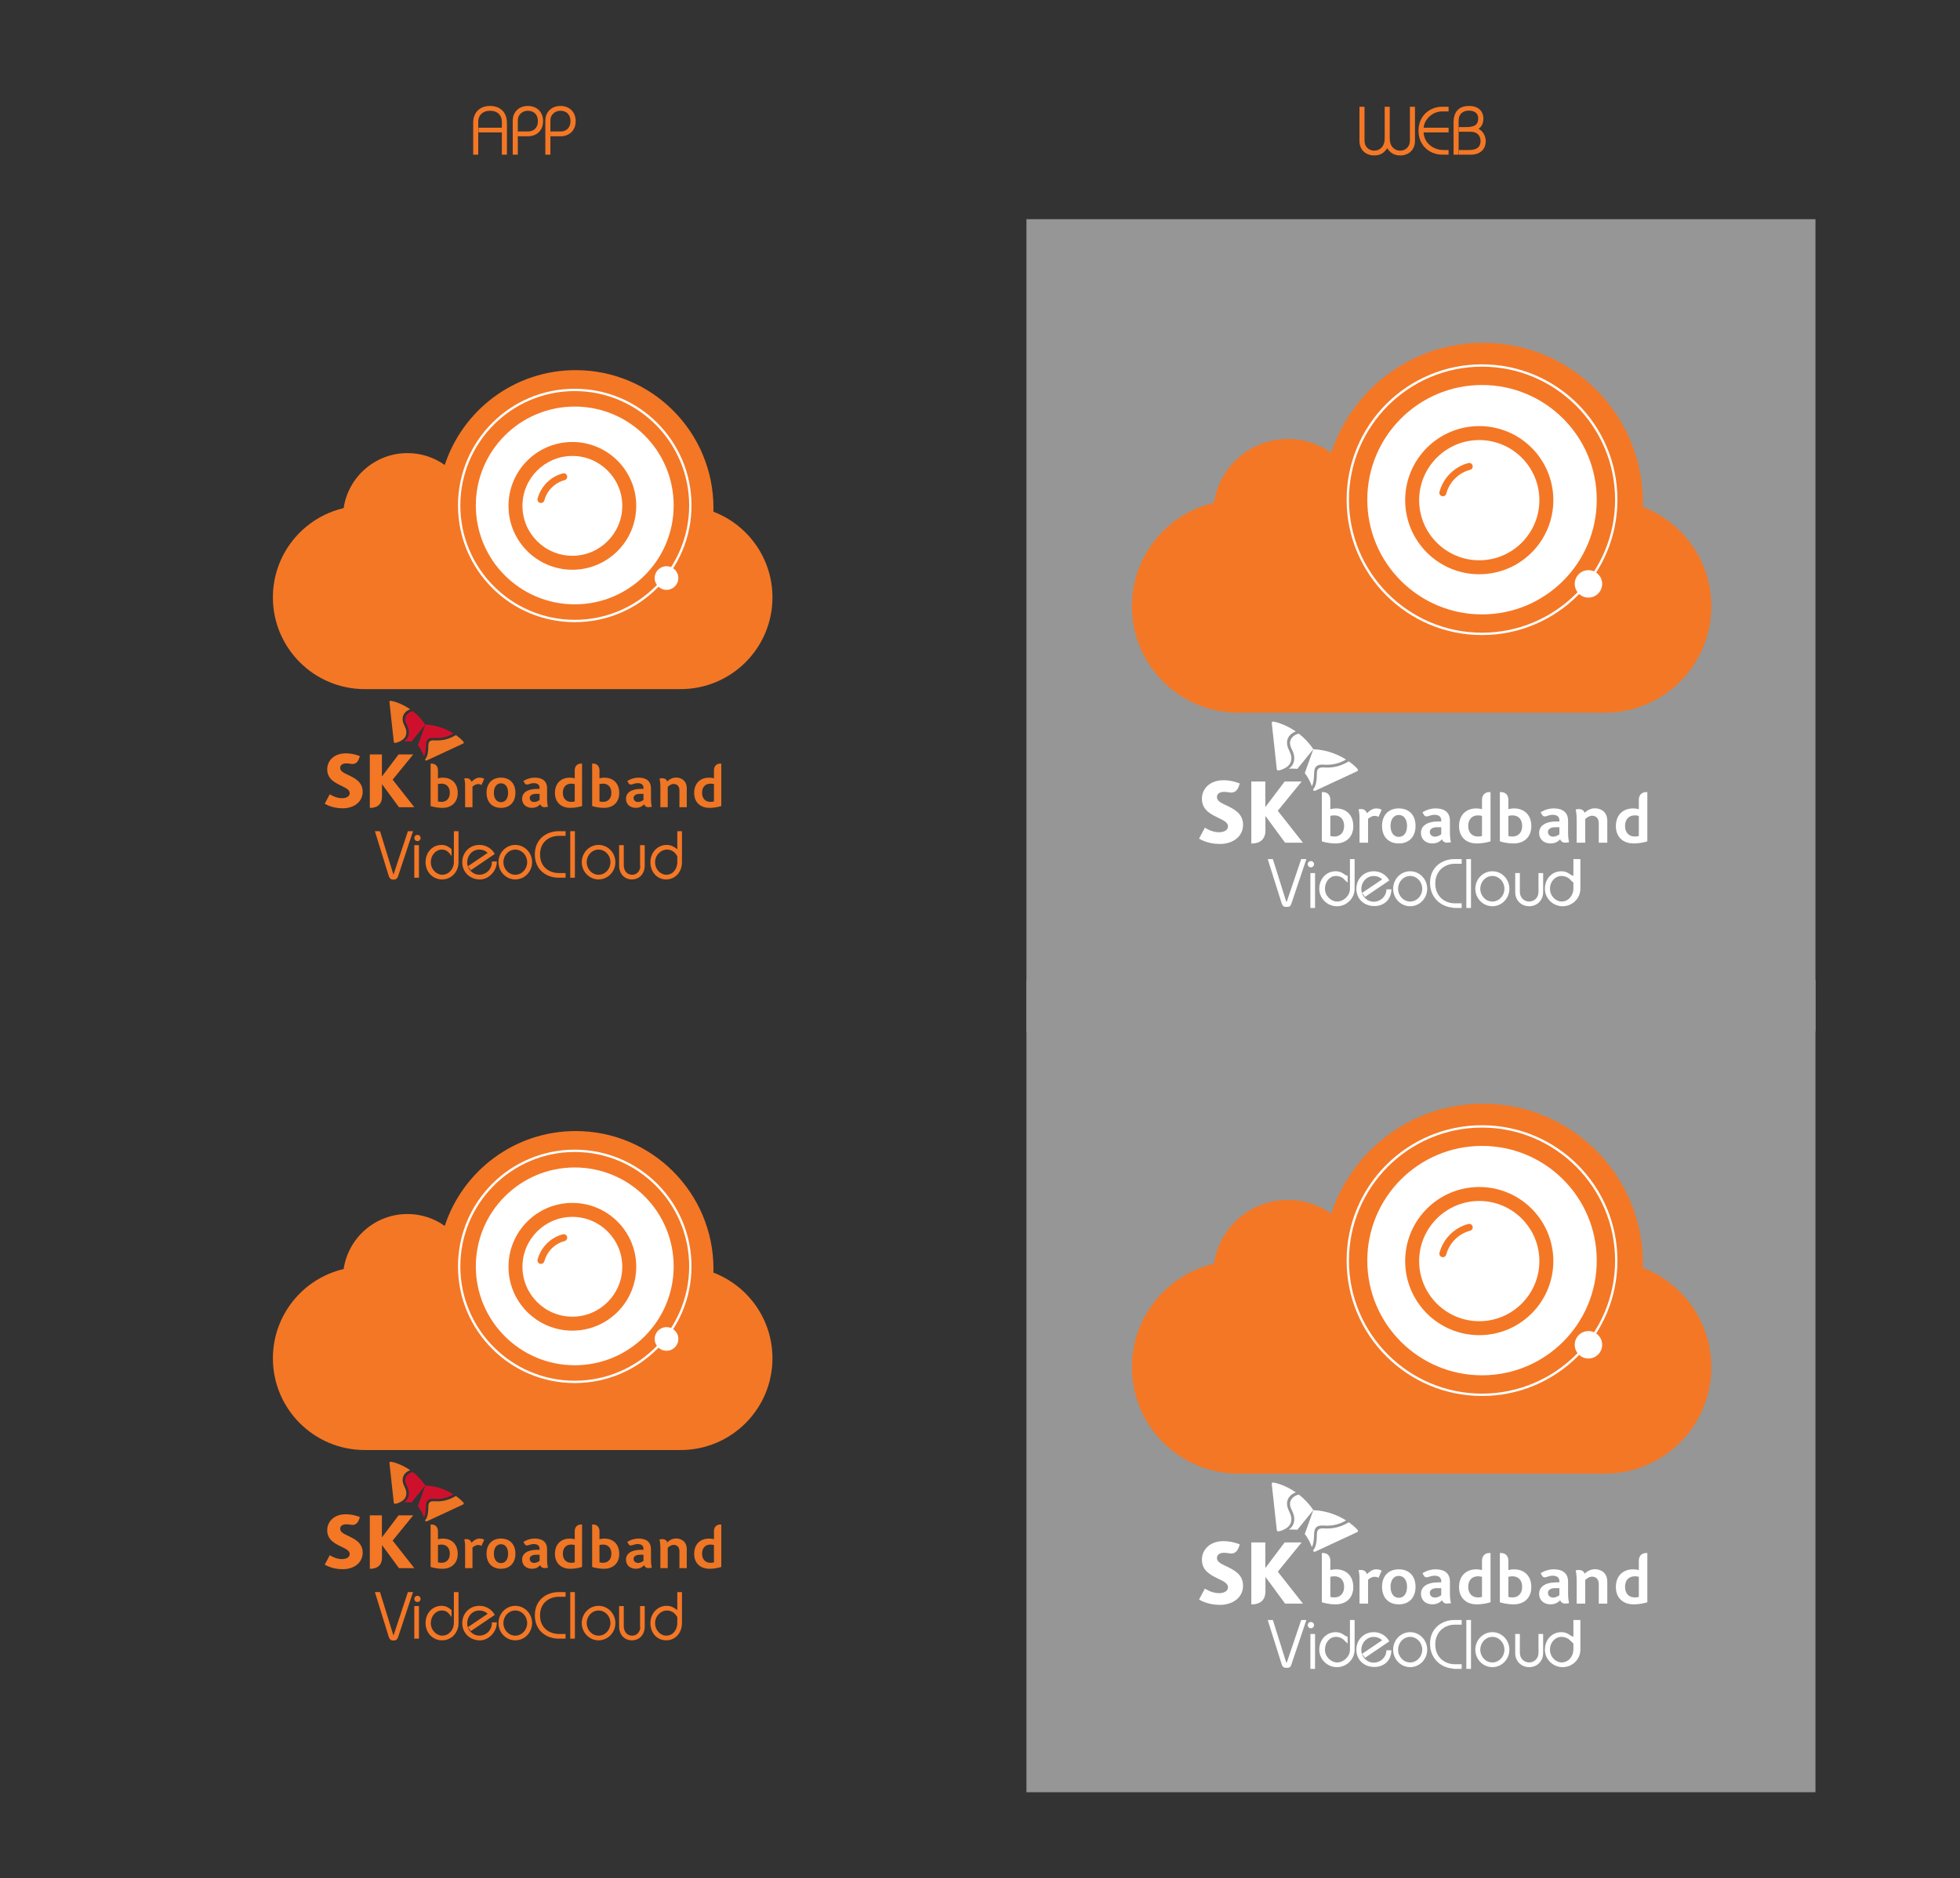 <?xml version="1.0" encoding="UTF-8" standalone="no"?>
<!-- Created with Inkscape (http://www.inkscape.org/) -->

<svg
   version="1.1"
   id="svg2"
   xml:space="preserve"
   width="1122.52"
   height="1076"
   viewBox="0 0 1122.52 1076"
   sodipodi:docname="SKB_LOGO.ai"
   xmlns:inkscape="http://www.inkscape.org/namespaces/inkscape"
   xmlns:sodipodi="http://sodipodi.sourceforge.net/DTD/sodipodi-0.dtd"
   xmlns="http://www.w3.org/2000/svg"
   xmlns:svg="http://www.w3.org/2000/svg"><rect x="0" y="0" width="1122.52" height="1076" fill="#333333" stroke="none"/><defs
     id="defs6"><clipPath
       clipPathUnits="userSpaceOnUse"
       id="clipPath16"><path
         d="M 0,807 H 841.89 V 0 H 0 Z"
         id="path14" /></clipPath></defs><sodipodi:namedview
     id="namedview4"
     pagecolor="#ffffff"
     bordercolor="#666666"
     borderopacity="1.0"
     inkscape:pageshadow="2"
     inkscape:pageopacity="0.0"
     inkscape:pagecheckerboard="0" /><g
     id="g8"
     inkscape:groupmode="layer"
     inkscape:label="SKB_LOGO"
     transform="matrix(1.333,0,0,-1.333,0,1076)"><g
       id="g10"><g
         id="g12"
         clip-path="url(#clipPath16)"><g
           id="g18"
           transform="translate(149.632,474.136)"><path
             d="m 0,0 c -1.911,0.895 -3.48,1.617 -3.48,3.076 0,1.115 0.894,1.928 2.659,1.928 0.648,0 1.178,-0.078 1.726,-0.177 0.288,-0.05 0.593,-0.091 0.847,-0.091 1.541,0 2.412,0.918 2.988,2.662 L 4.979,8.11 c -0.247,0.101 -2.764,1.204 -6.047,1.204 -5.22,0 -7.978,-3.347 -7.976,-6.822 0,-1.754 0.549,-3.023 1.408,-4.024 1.107,-1.286 2.683,-2.128 4.16,-2.848 2.153,-1.056 4.094,-1.837 4.094,-3.401 0.003,-1.389 -1.433,-2.178 -3.351,-2.178 -2.628,0 -4.924,1.502 -5.218,1.682 l -2.157,-4.043 c 0.382,-0.216 3.162,-1.982 7.735,-1.982 4.873,0.005 8.564,2.796 8.564,7.099 C 6.191,-2.928 2.771,-1.341 0,0"
             style="fill:#f47725;fill-opacity:1;fill-rule:nonzero;stroke:none"
             id="path20" /></g><g
           id="g22"
           transform="translate(168.695,472.138)"><path
             d="M 0,0 8.839,10.84 H 2.542 L -4.511,1.488 h -0.103 v 9.352 h -5.194 l 0.002,-22.96 h 0.309 c 2.245,0 4.916,1.038 4.916,4.788 v 5.271 h 0.105 l 7.187,-9.773 h 6.607 z"
             style="fill:#f47725;fill-opacity:1;fill-rule:nonzero;stroke:none"
             id="path24" /></g><g
           id="g26"
           transform="translate(193.269,466.504)"><path
             d="m 0,0 c 0,-2.669 -1.671,-3.911 -3.578,-3.911 -0.809,0 -1.358,0.154 -1.526,0.189 v 7.45 c 0.182,0.046 0.746,0.194 1.526,0.194 C -1.498,3.922 0,2.551 0,0 m 3.394,-0.089 c 0,4.48 -2.948,6.59 -6.346,6.59 -1.108,0 -2.064,-0.263 -2.152,-0.285 v 3.425 c 0,1.928 -1.212,2.899 -2.662,2.899 H -8.263 V -5.692 c 0.354,-0.114 2.384,-0.787 5.093,-0.787 4.145,0 6.564,2.627 6.564,6.39"
             style="fill:#ee7624;fill-opacity:1;fill-rule:nonzero;stroke:none"
             id="path28" /></g><g
           id="g30"
           transform="translate(205.977,473.009)"><path
             d="m 0,0 c -1.514,0 -2.845,-1.237 -3.387,-1.779 -0.242,0.58 -0.68,1.544 -2.281,1.544 -0.423,0 -0.829,-0.098 -0.829,-0.098 0.088,-0.431 0.351,-1.363 0.351,-3.002 v -9.37 h 3.166 v 8.84 c 0.376,0.295 1.195,1.082 2.435,1.097 0.839,0.006 1.358,-0.334 1.438,-0.379 l 1.158,2.625 C 1.921,-0.439 1.357,0 0,0"
             style="fill:#ee7624;fill-opacity:1;fill-rule:nonzero;stroke:none"
             id="path32" /></g><g
           id="g34"
           transform="translate(215.24,462.46)"><path
             d="M 0,0 C 1.954,0 3.061,1.669 3.061,4.051 3.061,6.412 1.975,8.114 0,8.114 -1.907,8.114 -3.054,6.461 -3.054,4.051 -3.054,1.728 -1.962,0 0,0 m 0,-2.436 c -3.872,0 -6.203,2.557 -6.203,6.487 0,3.915 2.301,6.498 6.203,6.498 3.915,0 6.21,-2.583 6.21,-6.498 C 6.21,0.354 4.085,-2.436 0,-2.436"
             style="fill:#ee7624;fill-opacity:1;fill-rule:nonzero;stroke:none"
             id="path36" /></g><g
           id="g38"
           transform="translate(231.83,463.431)"><path
             d="m 0,0 c -0.195,-0.115 -1.048,-0.887 -2.318,-0.887 -1.093,0 -1.924,0.664 -1.924,1.764 0,0.926 0.894,1.73 2.608,1.73 H 0 Z m 0.273,-1.878 c 0.222,-0.571 0.755,-1.247 1.864,-1.247 0.585,0 1.342,0.154 1.467,0.203 -0.096,0.361 -0.386,1.331 -0.386,3.51 v 4.366 c 0,3.235 -2.083,4.624 -5.302,4.624 -2.708,0 -4.642,-1.298 -4.866,-1.449 0,0 0.13,-0.229 0.22,-0.383 0.269,-0.464 0.509,-1.142 1.303,-1.142 0.789,0 1.467,0.605 2.971,0.605 C -0.802,7.209 0,6.408 0,5.182 V 4.744 h -1.038 c -4.242,0 -6.477,-1.642 -6.477,-4.275 0,-2.325 1.774,-3.875 4.225,-3.875 2.332,0 3.359,1.359 3.563,1.528"
             style="fill:#ee7624;fill-opacity:1;fill-rule:nonzero;stroke:none"
             id="path40" /></g><g
           id="g42"
           transform="translate(245.4,470.426)"><path
             d="M 0,0 C 0.78,0 1.343,-0.146 1.529,-0.194 L 1.526,-7.642 C 1.359,-7.679 0.809,-7.833 0,-7.833 c -1.909,0 -3.579,1.242 -3.579,3.912 C -3.579,-1.371 -2.081,0 0,0 m -0.409,-10.401 c 2.71,0 4.739,0.673 5.094,0.787 V 8.618 H 4.188 C 2.739,8.618 1.526,7.647 1.526,5.72 V 2.296 c -0.089,0.02 -1.044,0.283 -2.153,0.283 -3.398,0 -6.347,-2.11 -6.347,-6.59 0,-3.762 2.421,-6.39 6.565,-6.39"
             style="fill:#ee7624;fill-opacity:1;fill-rule:nonzero;stroke:none"
             id="path44" /></g><g
           id="g46"
           transform="translate(305.219,470.426)"><path
             d="M 0,0 C 0.778,0 1.342,-0.146 1.526,-0.194 V -7.642 C 1.356,-7.679 0.81,-7.833 0,-7.833 c -1.909,0 -3.58,1.242 -3.58,3.912 C -3.58,-1.371 -2.08,0 0,0 m -0.411,-10.401 c 2.712,0 4.742,0.673 5.095,0.787 V 8.618 H 4.185 C 2.738,8.618 1.526,7.647 1.526,5.72 V 2.296 c -0.089,0.02 -1.044,0.283 -2.153,0.283 -3.397,0 -6.347,-2.11 -6.347,-6.59 0,-3.762 2.422,-6.39 6.563,-6.39"
             style="fill:#ee7624;fill-opacity:1;fill-rule:nonzero;stroke:none"
             id="path48" /></g><g
           id="g50"
           transform="translate(262.67,466.504)"><path
             d="m 0,0 c 0,-2.669 -1.671,-3.911 -3.579,-3.911 -0.808,0 -1.357,0.154 -1.525,0.189 l -0.002,7.45 C -4.92,3.774 -4.358,3.922 -3.579,3.922 -1.5,3.922 0,2.551 0,0 m 3.395,-0.089 c 0,4.48 -2.95,6.59 -6.348,6.59 -1.109,0 -2.063,-0.263 -2.151,-0.285 v 3.425 c 0,1.928 -1.212,2.899 -2.661,2.899 H -8.264 V -5.692 c 0.355,-0.114 2.383,-0.787 5.095,-0.787 4.145,0 6.564,2.627 6.564,6.39"
             style="fill:#ee7624;fill-opacity:1;fill-rule:nonzero;stroke:none"
             id="path52" /></g><g
           id="g54"
           transform="translate(276.464,463.431)"><path
             d="m 0,0 c -0.196,-0.115 -1.048,-0.887 -2.317,-0.887 -1.094,0 -1.927,0.664 -1.927,1.764 0,0.926 0.895,1.73 2.609,1.73 H 0 Z m 0.272,-1.878 c 0.224,-0.571 0.757,-1.247 1.864,-1.247 0.585,0 1.342,0.154 1.467,0.203 -0.096,0.361 -0.385,1.331 -0.385,3.51 v 4.366 c 0,3.235 -2.084,4.624 -5.304,4.624 -2.708,0 -4.641,-1.298 -4.864,-1.449 0,0 0.129,-0.229 0.219,-0.383 0.268,-0.464 0.51,-1.142 1.303,-1.142 0.789,0 1.467,0.605 2.971,0.605 C -0.803,7.209 0,6.408 0,5.182 V 4.744 h -1.039 c -4.24,0 -6.474,-1.642 -6.474,-4.275 0,-2.325 1.77,-3.875 4.222,-3.875 2.332,0 3.361,1.359 3.563,1.528"
             style="fill:#ee7624;fill-opacity:1;fill-rule:nonzero;stroke:none"
             id="path56" /></g><g
           id="g58"
           transform="translate(283.727,468.733)"><path
             d="m 0,0 v -8.43 h 3.166 v 8.76 c 0.169,0.161 1.294,1.232 2.541,1.232 1.629,0 2.476,-1.179 2.476,-2.714 V -8.43 h 3.155 v 8.069 c 0,3.833 -2.945,4.679 -4.593,4.679 C 4.771,4.318 3.36,3.08 2.941,2.656 2.809,3.171 2.203,4.041 0.824,4.041 0.336,4.041 -0.301,3.898 -0.361,3.885 -0.263,3.404 0,2.275 0,0"
             style="fill:#ee7624;fill-opacity:1;fill-rule:nonzero;stroke:none"
             id="path60" /></g><g
           id="g62"
           transform="translate(185.935,490.109)"><path
             d="m 0,0 0.709,-0.027 c 0.332,-0.021 0.706,-0.042 1.214,-0.04 3.485,0.015 5.753,1.246 6.993,1.935 -2.865,1.804 -7.007,3.623 -12.127,3.829 -0.338,-0.956 -2.972,-8.278 -3.172,-8.866 0.032,-0.036 0.493,-0.555 1.068,-1.56 0.799,-1.299 1.249,-2.417 1.553,-3.256 0.656,1.103 0.768,2.808 0.833,4.76 C -2.864,-1.599 -2.584,-0.009 0,0"
             style="fill:#cf102d;fill-opacity:1;fill-rule:nonzero;stroke:none"
             id="path64" /></g><g
           id="g66"
           transform="translate(199.203,488.33)"><path
             d="M 0,0 C -0.226,0.371 -1.39,1.604 -3.328,2.965 L -3.382,2.934 c -1.526,-0.841 -4.076,-2.251 -7.852,-2.267 -0.495,0 -0.787,0.018 -1.042,0.034 l -0.688,0.025 c -1.778,-0.01 -2.137,-0.764 -2.199,-2.243 l -0.012,-0.4 -0.019,-0.743 c -0.067,-1.635 -0.28,-3.478 -1.336,-4.759 l -0.047,-0.056 c 0.045,-0.107 0.085,-0.2 0.128,-0.272 0.094,-0.159 0.218,-0.231 0.368,-0.231 0.095,0 0.211,0.034 0.338,0.092 0.313,0.143 12.731,5.923 14.601,6.787 0.274,0.132 0.788,0.361 0.959,0.458 0.177,0.102 0.257,0.249 0.257,0.397 C 0.072,-0.161 0.047,-0.076 0,0"
             style="fill:#ee7624;fill-opacity:1;fill-rule:nonzero;stroke:none"
             id="path68" /></g><g
           id="g70"
           transform="translate(177.371,501.562)"><path
             d="m 0,0 -0.112,-0.021 c -1.232,-0.233 -3.186,-1.374 -3.18,-3.453 0.003,-0.872 0.343,-1.597 0.704,-2.365 0.413,-0.886 0.882,-1.889 0.885,-3.269 0.009,-2.091 -1.193,-3.291 -2.039,-3.876 0.386,0.026 0.8,0.045 1.247,0.045 1.159,0.003 1.86,-0.107 1.902,-0.115 l 5.946,7.298 C 3.739,-3.342 1.864,-1.458 0,0"
             style="fill:#cf102d;fill-opacity:1;fill-rule:nonzero;stroke:none"
             id="path72" /></g><g
           id="g74"
           transform="translate(172.441,488.94)"><path
             d="M 0,0 C 1.091,0.632 2.157,1.714 2.152,3.541 2.148,4.635 1.762,5.465 1.354,6.347 0.953,7.213 0.538,8.107 0.535,9.256 c -0.009,2.495 2.009,3.779 3.278,4.174 -4.023,2.781 -7.786,3.66 -8.48,3.658 -0.242,0 -0.448,-0.166 -0.448,-0.484 0,-0.196 0.075,-0.747 0.107,-1.046 0.218,-2.062 1.708,-15.665 1.746,-16.009 0.04,-0.345 0.189,-0.546 0.491,-0.544 0.046,0 0.101,0.002 0.162,0.009 0.213,0.019 0.647,0.083 1.147,0.275 C -0.871,-0.483 -0.484,-0.276 0,0"
             style="fill:#ee7624;fill-opacity:1;fill-rule:nonzero;stroke:none"
             id="path76" /></g><g
           id="g78"
           transform="translate(169.282,432.004)"><path
             d="m 0,0 c -0.102,-0.316 -0.177,-0.535 -0.23,-0.646 -0.051,0.106 -0.122,0.33 -0.216,0.624 L -6.015,17.996 H -8.21 l 5.914,-19.141 c 0.434,-1.369 1.142,-1.682 2.072,-1.682 0.92,0 1.619,0.323 2.043,1.659 l 6.35,19.164 H 5.968 Z"
             style="fill:#f47725;fill-opacity:1;fill-rule:nonzero;stroke:none"
             id="path80" /></g><g
           id="g82"
           transform="translate(178,442.872)"><path
             d="M 0,0 V -12.872 H 1.277 2 v 14 H 0 Z"
             style="fill:#f47725;fill-opacity:1;fill-rule:nonzero;stroke:none"
             id="path84" /></g><g
           id="g86"
           transform="translate(179.362,448.413)"><path
             d="m 0,0 c -0.751,0 -1.34,-0.589 -1.34,-1.34 0,-0.751 0.589,-1.34 1.34,-1.34 0.751,0 1.34,0.589 1.34,1.34 C 1.34,-0.589 0.751,0 0,0"
             style="fill:#f47725;fill-opacity:1;fill-rule:nonzero;stroke:none"
             id="path88" /></g><g
           id="g90"
           transform="translate(195,448.872)"><path
             d="m 0,0 v -12.187 c 0,-2.931 -2.218,-5.408 -5.007,-5.408 -2.35,0 -4.9,2.221 -4.9,5.408 0,2.983 2.125,5.409 4.694,5.409 1.463,0 2.444,-0.54 3.449,-1.752 L -1,-9.597 v 2.913 l -0.083,0.149 c -0.16,0.108 -0.251,0.224 -0.415,0.345 -0.865,0.632 -1.908,1.419 -3.775,1.419 -3.936,0 -6.887,-3.188 -6.887,-7.416 0,-4.158 3.037,-7.416 7.08,-7.416 4.043,0 7.08,3.258 7.08,7.416 V 1.128 H 0 Z"
             style="fill:#f47725;fill-opacity:1;fill-rule:nonzero;stroke:none"
             id="path92" /></g><g
           id="g94"
           transform="translate(211.314,436.445)"><path
             d="m 0,0 c -0.053,-2.824 -2.441,-5.152 -5.324,-5.152 -2.905,0 -5.268,2.375 -5.268,5.315 0,2.702 1.971,5.489 5.268,5.489 1.361,0 2.619,-0.515 3.53,-1.423 l -8.501,-5.743 1.274,-1.699 10.284,6.979 -0.255,0.407 c -1.359,2.181 -3.726,3.483 -6.332,3.483 -4.212,0 -7.388,-3.2 -7.388,-7.444 0,-4.221 3.273,-7.404 7.612,-7.404 3.954,0 7.128,3.883 7.22,7.169 L 2.134,0.555 H 0.009 Z"
             style="fill:#f47725;fill-opacity:1;fill-rule:nonzero;stroke:none"
             id="path96" /></g><g
           id="g98"
           transform="translate(221.39,431.277)"><path
             d="m 0,0 c -2.812,0 -5.1,2.426 -5.1,5.408 0,2.983 2.288,5.408 5.1,5.408 2.812,0 5.1,-2.425 5.1,-5.408 C 5.1,2.426 2.812,0 0,0 m 0,12.824 c -3.981,0 -7.22,-3.327 -7.22,-7.416 0,-4.089 3.239,-7.416 7.22,-7.416 3.981,0 7.22,3.327 7.22,7.416 0,4.089 -3.239,7.416 -7.22,7.416"
             style="fill:#f47725;fill-opacity:1;fill-rule:nonzero;stroke:none"
             id="path100" /></g><g
           id="g102"
           transform="translate(238.643,430.993)"><path
             d="M 0,0 C 0.041,-0.006 0.081,-0.009 0.122,-0.015 0.081,-0.009 0.041,-0.007 0,0 m 0.769,-0.09 c 0.265,-0.019 0.529,-0.031 0.793,-0.031 -0.263,0 -0.528,0.011 -0.793,0.031 M 0.496,17.845 c 0.281,0.022 0.563,0.034 0.842,0.034 -0.281,0 -0.562,-0.014 -0.842,-0.034 M -8.85,9.007 c 0,-6.871 5.282,-10 10.188,-10 h 2.296 0.723 v 2 H 1.562 c -4.071,0 -8.18,2.473 -8.18,8 0,5.526 4.109,8 8.18,8 h 2.072 0.723 v 2 H 1.338 c -4.906,0 -10.188,-3.129 -10.188,-10"
             style="fill:#f47725;fill-opacity:1;fill-rule:nonzero;stroke:none"
             id="path104" /></g><g
           id="g106"
           transform="translate(245,448.872)"><path
             d="M 0,0 V -18.872 H 1.277 2 v 20 H 0 Z"
             style="fill:#f47725;fill-opacity:1;fill-rule:nonzero;stroke:none"
             id="path108" /></g><g
           id="g110"
           transform="translate(257.173,431.277)"><path
             d="m 0,0 c -2.812,0 -5.1,2.426 -5.1,5.408 0,2.983 2.288,5.408 5.1,5.408 2.812,0 5.1,-2.425 5.1,-5.408 C 5.1,2.426 2.812,0 0,0 m 0,12.824 c -3.981,0 -7.22,-3.327 -7.22,-7.416 0,-4.089 3.239,-7.416 7.22,-7.416 3.981,0 7.22,3.327 7.22,7.416 0,4.089 -3.239,7.416 -7.22,7.416"
             style="fill:#f47725;fill-opacity:1;fill-rule:nonzero;stroke:none"
             id="path112" /></g><g
           id="g114"
           transform="translate(276.192,434.156)"><path
             d="M 0,0 C 0.051,0.344 0.085,0.699 0.085,1.073 0.085,0.699 0.056,0.341 0,0 m -8.915,1.214 c 0,-0.348 0.03,-0.68 0.079,-1.002 -0.052,0.318 -0.079,0.652 -0.079,1.002 m 7.723,7.502 V 1.214 c 0,-0.314 0.11,-0.611 0.069,-0.899 -0.303,-1.943 -1.674,-3.194 -3.5,-3.194 -2.093,0 -3.569,1.645 -3.569,4.093 v 8.63 h -2 V 8.716 1.073 c 0,-3.509 2.262,-5.96 5.5,-5.96 3.238,0 5.5,2.451 5.5,5.96 v 8.771 h -2 z"
             style="fill:#f47725;fill-opacity:1;fill-rule:nonzero;stroke:none"
             id="path116" /></g><g
           id="g118"
           transform="translate(291,439.275)"><path
             d="m 0,0 v -2.59 c 0,-2.658 -1.695,-5.408 -4.764,-5.408 -2.34,0 -4.778,2.173 -4.778,5.408 0,3.188 2.658,5.408 5.012,5.408 1.569,0 2.829,-0.622 3.766,-1.752 z M 0,10.725 V 9.597 2.913 l -0.392,0.359 c -0.95,0.657 -2.181,1.554 -4.172,1.554 -3.943,0 -6.998,-3.258 -6.998,-7.416 0,-4.227 2.846,-7.416 6.781,-7.416 3.935,0 6.781,3.189 6.781,7.416 v 13.315 z"
             style="fill:#f47725;fill-opacity:1;fill-rule:nonzero;stroke:none"
             id="path120" /></g><g
           id="g122"
           transform="translate(306.494,587.305)"><path
             d="m 0,0 c 0.014,0.532 0.041,1.062 0.041,1.597 0,32.714 -26.506,59.232 -59.202,59.232 -26.248,0 -48.492,-17.097 -56.251,-40.762 -4.524,3.212 -10.048,5.107 -16.018,5.107 -13.918,0 -25.438,-10.264 -27.417,-23.638 -17.424,-4.093 -30.399,-19.711 -30.399,-38.366 0,-21.772 17.668,-39.421 39.461,-39.421 h 135.708 c 21.794,0 39.462,17.649 39.462,39.421 C 25.385,-20.014 14.84,-5.665 0,0"
             style="fill:#f47725;fill-opacity:1;fill-rule:evenodd;stroke:none"
             id="path124" /></g><g
           id="g126"
           transform="translate(246.935,640.136)"><path
             d="m 0,0 c -27.702,0 -50.159,-22.454 -50.159,-50.152 0,-27.699 22.457,-50.151 50.159,-50.151 27.702,0 50.16,22.452 50.16,50.151 C 50.16,-22.454 27.702,0 0,0 m 0,-1 c 27.107,0 49.16,-22.049 49.16,-49.152 0,-27.102 -22.053,-49.151 -49.16,-49.151 -27.106,0 -49.159,22.049 -49.159,49.151 C -49.159,-23.049 -27.106,-1 0,-1"
             style="fill:#ffffff;fill-opacity:1;fill-rule:nonzero;stroke:none"
             id="path128" /></g><g
           id="g130"
           transform="translate(246.936,632.485)"><path
             d="M 0,0 C 23.472,0 42.5,-19.029 42.5,-42.501 42.5,-65.973 23.472,-85 0,-85 -23.472,-85 -42.5,-65.973 -42.5,-42.501 -42.5,-19.029 -23.472,0 0,0"
             style="fill:#ffffff;fill-opacity:1;fill-rule:evenodd;stroke:none"
             id="path132" /></g><g
           id="g134"
           transform="translate(245.913,617.254)"><path
             d="m 0,0 c -15.156,0 -27.443,-12.29 -27.443,-27.449 0,-15.159 12.287,-27.448 27.443,-27.448 15.156,0 27.443,12.289 27.443,27.448 C 27.443,-12.29 15.156,0 0,0 m 0,-6 c 11.824,0 21.443,-9.622 21.443,-21.449 0,-11.827 -9.619,-21.448 -21.443,-21.448 -11.824,0 -21.443,9.621 -21.443,21.448 C -21.443,-15.622 -11.824,-6 0,-6"
             style="fill:#f47725;fill-opacity:1;fill-rule:nonzero;stroke:none"
             id="path136" /></g><g
           id="g138"
           transform="translate(232.429,592.542)"><path
             d="M 0,0 C 1.277,4.77 5.022,8.518 9.768,9.766"
             style="fill:none;stroke:#f47725;stroke-width:3;stroke-linecap:round;stroke-linejoin:miter;stroke-miterlimit:10;stroke-dasharray:none;stroke-opacity:1"
             id="path140" /></g><g
           id="g142"
           transform="translate(291.444,558.789)"><path
             d="m 0,0 c 0,-2.809 -2.276,-5.084 -5.083,-5.084 -2.808,0 -5.084,2.275 -5.084,5.084 0,2.807 2.276,5.083 5.084,5.083 C -2.276,5.083 0,2.807 0,0"
             style="fill:#ffffff;fill-opacity:1;fill-rule:evenodd;stroke:none"
             id="path144" /></g><path
           d="M 780,364 H 441 v 349 h 339 z"
           style="fill:#969696;fill-opacity:1;fill-rule:nonzero;stroke:none"
           id="path146" /><g
           id="g148"
           transform="translate(526.885,461.095)"><path
             d="m 0,0 c -2.217,1.038 -4.037,1.876 -4.037,3.568 0,1.293 1.037,2.236 3.084,2.236 0.752,0 1.367,-0.09 2.002,-0.205 0.334,-0.058 0.687,-0.106 0.982,-0.106 1.787,0 2.797,1.066 3.467,3.088 l 0.277,0.826 c -0.287,0.116 -3.207,1.397 -7.015,1.397 -6.053,0 -9.252,-3.883 -9.25,-7.913 0,-2.035 0.636,-3.507 1.633,-4.667 1.285,-1.493 3.113,-2.469 4.826,-3.303 2.496,-1.225 4.748,-2.131 4.748,-3.945 0.004,-1.611 -1.662,-2.526 -3.887,-2.526 -3.049,0 -5.711,1.741 -6.053,1.95 l -2.502,-4.689 c 0.444,-0.25 3.668,-2.298 8.973,-2.298 5.652,0.006 9.932,3.242 9.932,8.233 C 7.18,-3.396 3.213,-1.555 0,0"
             style="fill:#ffffff;fill-opacity:1;fill-rule:nonzero;stroke:none"
             id="path150" /></g><g
           id="g152"
           transform="translate(548.994,458.777)"><path
             d="M 0,0 10.252,12.572 H 2.947 L -5.232,1.727 h -0.12 v 10.845 h -6.023 l 0.002,-26.629 h 0.357 c 2.604,0 5.704,1.204 5.704,5.553 v 6.114 h 0.121 l 8.336,-11.335 h 7.662 z"
             style="fill:#ffffff;fill-opacity:1;fill-rule:nonzero;stroke:none"
             id="path154" /></g><g
           id="g156"
           transform="translate(577.496,452.243)"><path
             d="m 0,0 c 0,-3.095 -1.937,-4.536 -4.15,-4.536 -0.938,0 -1.575,0.18 -1.77,0.22 v 8.639 c 0.211,0.055 0.865,0.226 1.77,0.226 C -1.738,4.549 0,2.959 0,0 m 3.936,-0.103 c 0,5.196 -3.418,7.643 -7.36,7.643 -1.285,0 -2.394,-0.305 -2.496,-0.33 v 3.972 c 0,2.237 -1.406,3.363 -3.088,3.363 H -9.584 V -6.602 c 0.412,-0.131 2.766,-0.913 5.906,-0.913 4.807,0 7.614,3.048 7.614,7.412"
             style="fill:#ffffff;fill-opacity:1;fill-rule:nonzero;stroke:none"
             id="path158" /></g><g
           id="g160"
           transform="translate(591.232,459.788)"><path
             d="m 0,0 c -1.754,0 -3.297,-1.435 -3.928,-2.063 -0.281,0.672 -0.787,1.79 -2.644,1.79 -0.49,0 -0.961,-0.114 -0.961,-0.114 0.101,-0.499 0.406,-1.581 0.406,-3.481 v -10.867 h 3.672 v 10.252 c 0.435,0.342 1.385,1.255 2.824,1.273 0.975,0.007 1.576,-0.388 1.666,-0.44 l 1.346,3.044 C 2.23,-0.51 1.574,0 0,0"
             style="fill:#ffffff;fill-opacity:1;fill-rule:nonzero;stroke:none"
             id="path162" /></g><g
           id="g164"
           transform="translate(600.977,447.554)"><path
             d="M 0,0 C 2.266,0 3.551,1.936 3.551,4.698 3.551,7.437 2.291,9.411 0,9.411 -2.211,9.411 -3.543,7.493 -3.543,4.698 -3.543,2.003 -2.275,0 0,0 m 0,-2.825 c -4.488,0 -7.193,2.965 -7.193,7.523 0,4.54 2.668,7.536 7.193,7.536 4.541,0 7.203,-2.996 7.203,-7.536 C 7.203,0.409 4.738,-2.825 0,-2.825"
             style="fill:#ffffff;fill-opacity:1;fill-rule:nonzero;stroke:none"
             id="path166" /></g><g
           id="g168"
           transform="translate(619.219,448.68)"><path
             d="m 0,0 c -0.227,-0.134 -1.215,-1.029 -2.689,-1.029 -1.266,0 -2.231,0.77 -2.231,2.046 0,1.073 1.037,2.006 3.024,2.006 l 1.896,0 z m 0.316,-2.179 c 0.258,-0.662 0.875,-1.446 2.163,-1.446 0.679,0 1.556,0.179 1.701,0.235 -0.112,0.419 -0.448,1.544 -0.448,4.072 v 5.063 c 0,3.753 -2.416,5.363 -6.15,5.363 -3.141,0 -5.383,-1.504 -5.643,-1.68 0,0 0.151,-0.266 0.254,-0.445 0.313,-0.538 0.592,-1.325 1.512,-1.325 0.916,0 1.701,0.702 3.447,0.702 C -0.93,8.36 0,7.432 0,6.01 V 5.502 h -1.203 c -4.922,0 -7.514,-1.905 -7.514,-4.959 0,-2.696 2.059,-4.494 4.903,-4.494 2.703,0 3.892,1.576 4.13,1.772"
             style="fill:#ffffff;fill-opacity:1;fill-rule:nonzero;stroke:none"
             id="path170" /></g><g
           id="g172"
           transform="translate(634.957,456.792)"><path
             d="M 0,0 C 0.904,0 1.559,-0.17 1.773,-0.226 L 1.77,-8.862 C 1.576,-8.905 0.937,-9.085 0,-9.085 c -2.213,0 -4.15,1.441 -4.15,4.538 C -4.15,-1.59 -2.412,0 0,0 m -0.475,-12.063 c 3.145,0 5.498,0.781 5.911,0.913 V 9.996 H 4.857 C 3.178,9.996 1.77,8.87 1.77,6.634 V 2.663 c -0.104,0.024 -1.209,0.328 -2.497,0.328 -3.941,0 -7.361,-2.447 -7.361,-7.642 0,-4.365 2.809,-7.412 7.613,-7.412"
             style="fill:#ffffff;fill-opacity:1;fill-rule:nonzero;stroke:none"
             id="path174" /></g><g
           id="g176"
           transform="translate(702.336,456.792)"><path
             d="M 0,0 C 0.904,0 1.559,-0.17 1.771,-0.226 V -8.862 C 1.574,-8.905 0.939,-9.085 0,-9.085 c -2.213,0 -4.15,1.441 -4.15,4.538 C -4.15,-1.59 -2.412,0 0,0 m -0.477,-12.063 c 3.147,0 5.5,0.781 5.911,0.913 V 9.996 H 4.854 C 3.178,9.996 1.771,8.87 1.771,6.634 V 2.663 c -0.103,0.024 -1.212,0.328 -2.498,0.328 -3.939,0 -7.361,-2.447 -7.361,-7.642 0,-4.365 2.811,-7.412 7.611,-7.412"
             style="fill:#ffffff;fill-opacity:1;fill-rule:nonzero;stroke:none"
             id="path178" /></g><g
           id="g180"
           transform="translate(653.988,452.243)"><path
             d="m 0,0 c 0,-3.095 -1.937,-4.536 -4.15,-4.536 -0.94,0 -1.575,0.18 -1.77,0.22 L -5.922,4.323 C -5.707,4.378 -5.055,4.549 -4.15,4.549 -1.738,4.549 0,2.959 0,0 m 3.938,-0.103 c 0,5.196 -3.422,7.643 -7.362,7.643 -1.287,0 -2.394,-0.305 -2.496,-0.33 v 3.972 c 0,2.237 -1.406,3.363 -3.086,3.363 H -9.584 V -6.602 c 0.41,-0.131 2.762,-0.913 5.908,-0.913 4.807,0 7.614,3.048 7.614,7.412"
             style="fill:#ffffff;fill-opacity:1;fill-rule:nonzero;stroke:none"
             id="path182" /></g><g
           id="g184"
           transform="translate(669.986,448.68)"><path
             d="m 0,0 c -0.227,-0.134 -1.215,-1.029 -2.688,-1.029 -1.269,0 -2.234,0.77 -2.234,2.046 0,1.073 1.037,2.006 3.026,2.006 l 1.896,0 z m 0.314,-2.179 c 0.262,-0.662 0.879,-1.446 2.163,-1.446 0.679,0 1.556,0.179 1.701,0.235 -0.11,0.419 -0.446,1.544 -0.446,4.072 v 5.063 c 0,3.753 -2.418,5.363 -6.152,5.363 -3.141,0 -5.381,-1.504 -5.641,-1.68 0,0 0.149,-0.266 0.254,-0.445 0.311,-0.538 0.592,-1.325 1.512,-1.325 0.916,0 1.701,0.702 3.445,0.702 C -0.932,8.36 0,7.432 0,6.01 V 5.502 h -1.205 c -4.918,0 -7.508,-1.905 -7.508,-4.959 0,-2.696 2.053,-4.494 4.897,-4.494 2.705,0 3.898,1.576 4.13,1.772"
             style="fill:#ffffff;fill-opacity:1;fill-rule:nonzero;stroke:none"
             id="path186" /></g><g
           id="g188"
           transform="translate(677.41,454.829)"><path
             d="M 0,0 V -9.776 H 3.67 V 0.383 C 3.867,0.57 5.172,1.812 6.619,1.812 8.51,1.812 9.49,0.444 9.49,-1.336 v -8.44 h 3.66 v 9.357 C 13.15,4.026 9.734,5.009 7.822,5.009 5.533,5.009 3.896,3.572 3.412,3.081 3.258,3.678 2.555,4.687 0.955,4.687 0.389,4.687 -0.35,4.521 -0.42,4.506 -0.305,3.948 0,2.64 0,0"
             style="fill:#ffffff;fill-opacity:1;fill-rule:nonzero;stroke:none"
             id="path190" /></g><g
           id="g192"
           transform="translate(567.99,478.621)"><path
             d="M 0,0 0.822,-0.031 C 1.207,-0.055 1.639,-0.08 2.229,-0.078 6.271,-0.061 8.902,1.367 10.34,2.167 7.018,4.26 2.213,6.369 -3.725,6.607 -4.117,5.5 -7.172,-2.993 -7.404,-3.676 c 0.037,-0.041 0.572,-0.642 1.24,-1.808 0.926,-1.507 1.447,-2.803 1.801,-3.777 0.759,1.28 0.89,3.257 0.965,5.521 0.076,1.886 0.4,3.73 3.398,3.74"
             style="fill:#ffffff;fill-opacity:1;fill-rule:nonzero;stroke:none"
             id="path194" /></g><g
           id="g196"
           transform="translate(583.377,476.558)"><path
             d="M 0,0 C -0.262,0.431 -1.611,1.861 -3.859,3.438 L -3.922,3.403 c -1.769,-0.976 -4.728,-2.611 -9.107,-2.63 -0.575,0 -0.912,0.021 -1.209,0.04 l -0.797,0.028 c -2.063,-0.011 -2.479,-0.885 -2.549,-2.6 l -0.016,-0.465 -0.023,-0.861 c -0.078,-1.896 -0.324,-4.033 -1.549,-5.519 l -0.055,-0.065 c 0.053,-0.125 0.1,-0.232 0.149,-0.316 0.109,-0.185 0.254,-0.267 0.428,-0.267 0.109,0 0.244,0.038 0.392,0.106 0.363,0.166 14.766,6.87 16.934,7.872 0.318,0.153 0.914,0.418 1.111,0.531 0.207,0.117 0.299,0.289 0.299,0.46 C 0.084,-0.187 0.055,-0.089 0,0"
             style="fill:#ffffff;fill-opacity:1;fill-rule:nonzero;stroke:none"
             id="path198" /></g><g
           id="g200"
           transform="translate(558.057,491.905)"><path
             d="m 0,0 -0.129,-0.024 c -1.43,-0.271 -3.697,-1.594 -3.687,-4.006 0.002,-1.011 0.394,-1.852 0.814,-2.742 0.481,-1.028 1.023,-2.192 1.025,-3.792 0.012,-2.425 -1.382,-3.818 -2.363,-4.496 0.447,0.031 0.928,0.052 1.447,0.052 1.342,0.005 2.157,-0.124 2.206,-0.133 l 6.896,8.464 C 4.338,-3.876 2.162,-1.691 0,0"
             style="fill:#ffffff;fill-opacity:1;fill-rule:nonzero;stroke:none"
             id="path202" /></g><g
           id="g204"
           transform="translate(552.34,477.266)"><path
             d="M 0,0 C 1.266,0.732 2.502,1.988 2.496,4.106 2.49,5.375 2.043,6.338 1.568,7.361 1.104,8.365 0.623,9.403 0.619,10.734 c -0.01,2.895 2.332,4.385 3.801,4.842 -4.664,3.226 -9.027,4.245 -9.834,4.242 -0.279,0 -0.52,-0.191 -0.52,-0.56 0,-0.228 0.088,-0.867 0.125,-1.215 0.254,-2.39 1.981,-18.168 2.026,-18.566 0.047,-0.4 0.219,-0.634 0.57,-0.631 0.051,0 0.115,0.003 0.186,0.01 0.248,0.023 0.75,0.096 1.332,0.319 C -1.01,-0.561 -0.562,-0.32 0,0"
             style="fill:#ffffff;fill-opacity:1;fill-rule:nonzero;stroke:none"
             id="path206" /></g><g
           id="g208"
           transform="translate(553,420.125)"><path
             d="m 0,0 c -0.109,-0.334 -0.187,-0.366 -0.242,-0.479 -0.051,0.108 -0.127,0.05 -0.227,0.361 l -5.65,17.993 H -8.33 l 5.998,-19.031 c 0.439,-1.387 1.156,-1.511 2.096,-1.511 0.929,0 1.636,0.037 2.066,1.389 L 8.271,17.875 H 6.053 Z"
             style="fill:#ffffff;fill-opacity:1;fill-rule:nonzero;stroke:none"
             id="path210" /></g><g
           id="g212"
           transform="translate(563.221,437.154)"><path
             d="m 0,0 c -0.758,0 -1.352,-0.594 -1.352,-1.352 0,-0.758 0.594,-1.353 1.352,-1.353 0.758,0 1.352,0.595 1.352,1.353 C 1.352,-0.594 0.758,0 0,0"
             style="fill:#ffffff;fill-opacity:1;fill-rule:nonzero;stroke:none"
             id="path214" /></g><g
           id="g216"
           transform="translate(563,431.639)"><path
             d="M 0,0 V -14.639 H 0.354 2 v 15 H 0 Z"
             style="fill:#ffffff;fill-opacity:1;fill-rule:nonzero;stroke:none"
             id="path218" /></g><g
           id="g220"
           transform="translate(580,437.639)"><path
             d="m 0,0 v -12.378 c 0,-2.978 -2.712,-5.495 -5.54,-5.495 -2.385,0 -5.206,2.257 -5.206,5.495 0,3.03 2.046,5.496 4.661,5.496 1.506,0 2.909,-0.549 3.915,-1.778 L -1,-9.745 v 2.946 l -0.542,0.149 c -0.152,0.104 -0.466,0.216 -0.622,0.332 -0.885,0.649 -2.067,1.459 -3.98,1.459 -3.99,0 -7.041,-3.233 -7.041,-7.519 0,-4.216 3.507,-7.518 7.593,-7.518 4.088,0 7.592,3.302 7.592,7.518 L 2,0.361 H 0 Z"
             style="fill:#ffffff;fill-opacity:1;fill-rule:nonzero;stroke:none"
             id="path222" /></g><g
           id="g224"
           transform="translate(595.652,424.828)"><path
             d="m 0,0 c -0.057,-2.873 -2.533,-5.141 -5.41,-5.141 -3.002,0 -5.354,2.439 -5.354,5.451 0,3.117 2.352,5.599 5.354,5.599 1.379,0 2.66,-0.508 3.594,-1.443 L -10.445,-1.356 -9.162,-3.063 1.264,4.01 1.008,4.42 c -1.377,2.211 -3.778,3.531 -6.418,3.531 -4.272,0 -7.492,-3.244 -7.492,-7.547 0,-4.293 3.246,-7.408 7.718,-7.408 4.151,0 7.229,2.751 7.319,6.983 L 2.146,0.172 H 0.01 Z"
             style="fill:#ffffff;fill-opacity:1;fill-rule:nonzero;stroke:none"
             id="path226" /></g><g
           id="g228"
           transform="translate(605.869,419.766)"><path
             d="m 0,0 c -2.857,0 -5.184,2.465 -5.184,5.495 0,3.03 2.327,5.496 5.184,5.496 2.857,0 5.182,-2.466 5.182,-5.496 C 5.182,2.465 2.857,0 0,0 m 0,13.014 c -4.035,0 -7.32,-3.373 -7.32,-7.519 0,-4.145 3.285,-7.517 7.32,-7.517 4.035,0 7.318,3.372 7.318,7.517 0,4.146 -3.283,7.519 -7.318,7.519"
             style="fill:#ffffff;fill-opacity:1;fill-rule:nonzero;stroke:none"
             id="path230" /></g><g
           id="g232"
           transform="translate(624.17,418.674)"><path
             d="M 0,0 C 0.264,-0.021 0.527,-0.035 0.791,-0.035 0.529,-0.035 0.266,-0.023 0,0 m -0.316,18.925 c 0.293,0.026 0.587,0.04 0.88,0.04 -0.293,0 -0.587,-0.015 -0.88,-0.04 m -9.45,-9.779 c 0,-6.398 4.686,-10.193 9.399,-10.618 0.31,-0.028 0.621,-0.202 0.931,-0.202 h 1.62 1.646 v 2 H 0.791 c -4.129,0 -8.309,2.92 -8.309,8.501 0,5.58 4.18,8.499 8.309,8.499 H 2.184 3.83 v 2 H 0.564 c -5.007,0 -10.33,-3.361 -10.33,-10.18"
             style="fill:#ffffff;fill-opacity:1;fill-rule:nonzero;stroke:none"
             id="path234" /></g><g
           id="g236"
           transform="translate(630,437.639)"><path
             d="M 0,0 V -20.639 H 0.354 2 v 21 H 0 Z"
             style="fill:#ffffff;fill-opacity:1;fill-rule:nonzero;stroke:none"
             id="path238" /></g><g
           id="g240"
           transform="translate(641.182,419.766)"><path
             d="m 0,0 c -2.859,0 -5.184,2.465 -5.184,5.495 0,3.03 2.325,5.496 5.184,5.496 2.857,0 5.182,-2.466 5.182,-5.496 C 5.182,2.465 2.857,0 0,0 m 0,13.014 c -4.037,0 -7.32,-3.373 -7.32,-7.519 0,-4.145 3.283,-7.517 7.32,-7.517 4.035,0 7.318,3.372 7.318,7.517 0,4.146 -3.283,7.519 -7.318,7.519"
             style="fill:#ffffff;fill-opacity:1;fill-rule:nonzero;stroke:none"
             id="path242" /></g><g
           id="g244"
           transform="translate(661,431.639)"><path
             d="m 0,0 v -7.713 c 0,-2.702 -2.061,-4.16 -4,-4.16 -1.939,0 -4,1.458 -4,4.16 v 8.074 h -2 V 0 -7.855 c 0,-3.444 2.58,-6.041 6,-6.041 3.42,0 6,2.597 6,6.041 V 0.361 H 0 Z"
             style="fill:#ffffff;fill-opacity:1;fill-rule:nonzero;stroke:none"
             id="path246" /></g><g
           id="g248"
           transform="translate(676,427.894)"><path
             d="m 0,0 v -2.633 c 0,-2.664 -1.991,-5.495 -5.085,-5.495 -2.324,0 -4.976,2.208 -4.976,5.495 0,3.288 2.453,5.496 4.818,5.496 1.551,0 3.108,-0.598 4.073,-1.778 z M 0,10.106 V 9.745 2.946 l -0.542,0.149 c -0.143,0.097 -0.448,0.203 -0.597,0.31 -0.908,0.66 -2.118,1.481 -4.048,1.481 -4.001,0 -7.062,-3.233 -7.062,-7.519 0,-4.216 3.52,-7.517 7.624,-7.517 4.105,0 7.625,3.301 7.625,7.517 v 12.739 z"
             style="fill:#ffffff;fill-opacity:1;fill-rule:nonzero;stroke:none"
             id="path250" /></g><g
           id="g252"
           transform="translate(705.816,589.35)"><path
             d="m 0,0 c 0.017,0.618 0.047,1.231 0.047,1.853 0,37.941 -30.742,68.697 -68.664,68.697 -30.444,0 -56.241,-19.828 -65.239,-47.275 -5.248,3.725 -11.656,5.923 -18.58,5.923 -16.143,0 -29.502,-11.905 -31.798,-27.416 -20.208,-4.746 -35.258,-22.861 -35.258,-44.497 0,-25.252 20.492,-45.722 45.767,-45.722 h 157.397 c 25.277,0 45.767,20.47 45.767,45.722 C 29.439,-23.211 17.211,-6.57 0,0"
             style="fill:#f47725;fill-opacity:1;fill-rule:evenodd;stroke:none"
             id="path254" /></g><g
           id="g256"
           transform="translate(636.738,650.626)"><path
             d="m 0,0 c -32.129,0 -58.174,-26.042 -58.174,-58.167 0,-32.126 26.045,-58.168 58.174,-58.168 32.131,0 58.176,26.042 58.176,58.168 C 58.176,-26.042 32.131,0 0,0 m 0,-1 c 31.527,0 57.176,-25.645 57.176,-57.167 0,-31.522 -25.649,-57.168 -57.176,-57.168 -31.525,0 -57.174,25.646 -57.174,57.168 C -57.174,-26.645 -31.525,-1 0,-1"
             style="fill:#ffffff;fill-opacity:1;fill-rule:nonzero;stroke:none"
             id="path258" /></g><g
           id="g260"
           transform="translate(636.738,641.751)"><path
             d="m 0,0 c 27.225,0 49.293,-22.069 49.293,-49.293 0,-27.223 -22.068,-49.292 -49.293,-49.292 -27.223,0 -49.293,22.069 -49.293,49.292 C -49.293,-22.069 -27.223,0 0,0"
             style="fill:#ffffff;fill-opacity:1;fill-rule:evenodd;stroke:none"
             id="path262" /></g><g
           id="g264"
           transform="translate(635.553,624.087)"><path
             d="m 0,0 c -17.578,0 -31.828,-14.254 -31.828,-31.836 0,-17.582 14.25,-31.834 31.828,-31.834 17.578,0 31.828,14.252 31.828,31.834 C 31.828,-14.254 17.578,0 0,0 M 0,-6 C 14.242,-6 25.828,-17.59 25.828,-31.836 25.828,-46.081 14.242,-57.67 0,-57.67 c -14.241,0 -25.828,11.589 -25.828,25.834 C -25.828,-17.59 -14.241,-6 0,-6"
             style="fill:#f47725;fill-opacity:1;fill-rule:nonzero;stroke:none"
             id="path266" /></g><g
           id="g268"
           transform="translate(619.914,595.425)"><path
             d="M 0,0 C 1.48,5.532 5.824,9.879 11.328,11.327"
             style="fill:none;stroke:#f47725;stroke-width:3;stroke-linecap:round;stroke-linejoin:miter;stroke-miterlimit:10;stroke-dasharray:none;stroke-opacity:1"
             id="path270" /></g><g
           id="g272"
           transform="translate(688.359,556.278)"><path
             d="m 0,0 c 0,-3.257 -2.639,-5.896 -5.895,-5.896 -3.257,0 -5.896,2.639 -5.896,5.896 0,3.256 2.639,5.895 5.896,5.895 C -2.639,5.895 0,3.256 0,0"
             style="fill:#ffffff;fill-opacity:1;fill-rule:evenodd;stroke:none"
             id="path274" /></g><g
           id="g276"
           transform="translate(149.632,147.136)"><path
             d="m 0,0 c -1.911,0.895 -3.48,1.617 -3.48,3.076 0,1.115 0.894,1.928 2.659,1.928 0.648,0 1.178,-0.078 1.726,-0.177 0.288,-0.05 0.593,-0.091 0.847,-0.091 1.541,0 2.412,0.918 2.988,2.662 L 4.979,8.11 c -0.247,0.101 -2.764,1.204 -6.047,1.204 -5.22,0 -7.978,-3.347 -7.976,-6.822 0,-1.754 0.549,-3.023 1.408,-4.024 1.107,-1.286 2.683,-2.128 4.16,-2.848 2.153,-1.056 4.094,-1.837 4.094,-3.401 0.003,-1.389 -1.433,-2.178 -3.351,-2.178 -2.628,0 -4.924,1.502 -5.218,1.682 l -2.157,-4.043 c 0.382,-0.216 3.162,-1.982 7.735,-1.982 4.873,0.005 8.564,2.796 8.564,7.099 C 6.191,-2.928 2.771,-1.341 0,0"
             style="fill:#f47725;fill-opacity:1;fill-rule:nonzero;stroke:none"
             id="path278" /></g><g
           id="g280"
           transform="translate(168.695,145.138)"><path
             d="M 0,0 8.839,10.84 H 2.542 L -4.511,1.488 h -0.103 v 9.352 h -5.194 l 0.002,-22.96 h 0.309 c 2.245,0 4.916,1.038 4.916,4.788 v 5.271 h 0.105 l 7.187,-9.773 h 6.607 z"
             style="fill:#f47725;fill-opacity:1;fill-rule:nonzero;stroke:none"
             id="path282" /></g><g
           id="g284"
           transform="translate(193.269,139.504)"><path
             d="m 0,0 c 0,-2.669 -1.671,-3.911 -3.578,-3.911 -0.809,0 -1.358,0.154 -1.526,0.189 v 7.45 c 0.182,0.046 0.746,0.194 1.526,0.194 C -1.498,3.922 0,2.551 0,0 m 3.394,-0.089 c 0,4.48 -2.948,6.59 -6.346,6.59 -1.108,0 -2.064,-0.263 -2.152,-0.285 v 3.425 c 0,1.928 -1.212,2.899 -2.662,2.899 H -8.263 V -5.692 c 0.354,-0.114 2.384,-0.787 5.093,-0.787 4.145,0 6.564,2.627 6.564,6.39"
             style="fill:#ee7624;fill-opacity:1;fill-rule:nonzero;stroke:none"
             id="path286" /></g><g
           id="g288"
           transform="translate(205.977,146.009)"><path
             d="m 0,0 c -1.514,0 -2.845,-1.237 -3.387,-1.779 -0.242,0.58 -0.68,1.544 -2.281,1.544 -0.423,0 -0.829,-0.098 -0.829,-0.098 0.088,-0.431 0.351,-1.363 0.351,-3.002 v -9.37 h 3.166 v 8.84 c 0.376,0.295 1.195,1.082 2.435,1.097 0.839,0.006 1.358,-0.334 1.438,-0.379 l 1.158,2.625 C 1.921,-0.439 1.357,0 0,0"
             style="fill:#ee7624;fill-opacity:1;fill-rule:nonzero;stroke:none"
             id="path290" /></g><g
           id="g292"
           transform="translate(215.24,135.46)"><path
             d="M 0,0 C 1.954,0 3.061,1.669 3.061,4.051 3.061,6.412 1.975,8.114 0,8.114 -1.907,8.114 -3.054,6.461 -3.054,4.051 -3.054,1.728 -1.962,0 0,0 m 0,-2.436 c -3.872,0 -6.203,2.557 -6.203,6.487 0,3.915 2.301,6.498 6.203,6.498 3.915,0 6.21,-2.583 6.21,-6.498 C 6.21,0.354 4.085,-2.436 0,-2.436"
             style="fill:#ee7624;fill-opacity:1;fill-rule:nonzero;stroke:none"
             id="path294" /></g><g
           id="g296"
           transform="translate(231.83,136.431)"><path
             d="m 0,0 c -0.195,-0.115 -1.048,-0.887 -2.318,-0.887 -1.093,0 -1.924,0.664 -1.924,1.764 0,0.926 0.894,1.73 2.608,1.73 H 0 Z m 0.273,-1.878 c 0.222,-0.571 0.755,-1.247 1.864,-1.247 0.585,0 1.342,0.154 1.467,0.203 -0.096,0.361 -0.386,1.331 -0.386,3.51 v 4.366 c 0,3.235 -2.083,4.624 -5.302,4.624 -2.708,0 -4.642,-1.298 -4.866,-1.449 0,0 0.13,-0.229 0.22,-0.383 0.269,-0.464 0.509,-1.142 1.303,-1.142 0.789,0 1.467,0.605 2.971,0.605 C -0.802,7.209 0,6.408 0,5.182 V 4.744 h -1.038 c -4.242,0 -6.477,-1.642 -6.477,-4.275 0,-2.325 1.774,-3.875 4.225,-3.875 2.332,0 3.359,1.359 3.563,1.528"
             style="fill:#ee7624;fill-opacity:1;fill-rule:nonzero;stroke:none"
             id="path298" /></g><g
           id="g300"
           transform="translate(245.4,143.426)"><path
             d="M 0,0 C 0.78,0 1.343,-0.146 1.529,-0.194 L 1.526,-7.642 C 1.359,-7.679 0.809,-7.833 0,-7.833 c -1.909,0 -3.579,1.242 -3.579,3.912 C -3.579,-1.371 -2.081,0 0,0 m -0.409,-10.401 c 2.71,0 4.739,0.673 5.094,0.787 V 8.618 H 4.188 C 2.739,8.618 1.526,7.647 1.526,5.72 V 2.296 c -0.089,0.02 -1.044,0.283 -2.153,0.283 -3.398,0 -6.347,-2.11 -6.347,-6.59 0,-3.762 2.421,-6.39 6.565,-6.39"
             style="fill:#ee7624;fill-opacity:1;fill-rule:nonzero;stroke:none"
             id="path302" /></g><g
           id="g304"
           transform="translate(305.219,143.426)"><path
             d="M 0,0 C 0.778,0 1.342,-0.146 1.526,-0.194 V -7.642 C 1.356,-7.679 0.81,-7.833 0,-7.833 c -1.909,0 -3.58,1.242 -3.58,3.912 C -3.58,-1.371 -2.08,0 0,0 m -0.411,-10.401 c 2.712,0 4.742,0.673 5.095,0.787 V 8.618 H 4.185 C 2.738,8.618 1.526,7.647 1.526,5.72 V 2.296 c -0.089,0.02 -1.044,0.283 -2.153,0.283 -3.397,0 -6.347,-2.11 -6.347,-6.59 0,-3.762 2.422,-6.39 6.563,-6.39"
             style="fill:#ee7624;fill-opacity:1;fill-rule:nonzero;stroke:none"
             id="path306" /></g><g
           id="g308"
           transform="translate(262.67,139.504)"><path
             d="m 0,0 c 0,-2.669 -1.671,-3.911 -3.579,-3.911 -0.808,0 -1.357,0.154 -1.525,0.189 l -0.002,7.45 C -4.92,3.774 -4.358,3.922 -3.579,3.922 -1.5,3.922 0,2.551 0,0 m 3.395,-0.089 c 0,4.48 -2.95,6.59 -6.348,6.59 -1.109,0 -2.063,-0.263 -2.151,-0.285 v 3.425 c 0,1.928 -1.212,2.899 -2.661,2.899 H -8.264 V -5.692 c 0.355,-0.114 2.383,-0.787 5.095,-0.787 4.145,0 6.564,2.627 6.564,6.39"
             style="fill:#ee7624;fill-opacity:1;fill-rule:nonzero;stroke:none"
             id="path310" /></g><g
           id="g312"
           transform="translate(276.464,136.431)"><path
             d="m 0,0 c -0.196,-0.115 -1.048,-0.887 -2.317,-0.887 -1.094,0 -1.927,0.664 -1.927,1.764 0,0.926 0.895,1.73 2.609,1.73 H 0 Z m 0.272,-1.878 c 0.224,-0.571 0.757,-1.247 1.864,-1.247 0.585,0 1.342,0.154 1.467,0.203 -0.096,0.361 -0.385,1.331 -0.385,3.51 v 4.366 c 0,3.235 -2.084,4.624 -5.304,4.624 -2.708,0 -4.641,-1.298 -4.864,-1.449 0,0 0.129,-0.229 0.219,-0.383 0.268,-0.464 0.51,-1.142 1.303,-1.142 0.789,0 1.467,0.605 2.971,0.605 C -0.803,7.209 0,6.408 0,5.182 V 4.744 h -1.039 c -4.24,0 -6.474,-1.642 -6.474,-4.275 0,-2.325 1.77,-3.875 4.222,-3.875 2.332,0 3.361,1.359 3.563,1.528"
             style="fill:#ee7624;fill-opacity:1;fill-rule:nonzero;stroke:none"
             id="path314" /></g><g
           id="g316"
           transform="translate(283.727,141.733)"><path
             d="m 0,0 v -8.43 h 3.166 v 8.76 c 0.169,0.161 1.294,1.232 2.541,1.232 1.629,0 2.476,-1.179 2.476,-2.714 V -8.43 h 3.155 v 8.069 c 0,3.833 -2.945,4.679 -4.593,4.679 C 4.771,4.318 3.36,3.08 2.941,2.656 2.809,3.171 2.203,4.041 0.824,4.041 0.336,4.041 -0.301,3.898 -0.361,3.885 -0.263,3.404 0,2.275 0,0"
             style="fill:#ee7624;fill-opacity:1;fill-rule:nonzero;stroke:none"
             id="path318" /></g><g
           id="g320"
           transform="translate(185.935,163.109)"><path
             d="m 0,0 0.709,-0.027 c 0.332,-0.021 0.706,-0.042 1.214,-0.04 3.485,0.015 5.753,1.246 6.993,1.935 -2.865,1.804 -7.007,3.623 -12.127,3.829 -0.338,-0.956 -2.972,-8.278 -3.172,-8.866 0.032,-0.036 0.493,-0.555 1.068,-1.56 0.799,-1.299 1.249,-2.417 1.553,-3.256 0.656,1.103 0.768,2.808 0.833,4.76 C -2.864,-1.599 -2.584,-0.009 0,0"
             style="fill:#cf102d;fill-opacity:1;fill-rule:nonzero;stroke:none"
             id="path322" /></g><g
           id="g324"
           transform="translate(199.203,161.33)"><path
             d="M 0,0 C -0.226,0.371 -1.39,1.604 -3.328,2.965 L -3.382,2.934 c -1.526,-0.841 -4.076,-2.251 -7.852,-2.267 -0.495,0 -0.787,0.018 -1.042,0.034 l -0.688,0.025 c -1.778,-0.01 -2.137,-0.764 -2.199,-2.243 l -0.012,-0.4 -0.019,-0.743 c -0.067,-1.635 -0.28,-3.478 -1.336,-4.759 l -0.047,-0.056 c 0.045,-0.107 0.085,-0.2 0.128,-0.272 0.094,-0.159 0.218,-0.231 0.368,-0.231 0.095,0 0.211,0.034 0.338,0.092 0.313,0.143 12.731,5.923 14.601,6.787 0.274,0.132 0.788,0.361 0.959,0.458 0.177,0.102 0.257,0.249 0.257,0.397 C 0.072,-0.161 0.047,-0.076 0,0"
             style="fill:#ee7624;fill-opacity:1;fill-rule:nonzero;stroke:none"
             id="path326" /></g><g
           id="g328"
           transform="translate(177.371,174.562)"><path
             d="m 0,0 -0.112,-0.021 c -1.232,-0.233 -3.186,-1.374 -3.18,-3.453 0.003,-0.872 0.343,-1.597 0.704,-2.365 0.413,-0.886 0.882,-1.889 0.885,-3.269 0.009,-2.091 -1.193,-3.291 -2.039,-3.876 0.386,0.026 0.8,0.045 1.247,0.045 1.159,0.003 1.86,-0.107 1.902,-0.115 l 5.946,7.298 C 3.739,-3.342 1.864,-1.458 0,0"
             style="fill:#cf102d;fill-opacity:1;fill-rule:nonzero;stroke:none"
             id="path330" /></g><g
           id="g332"
           transform="translate(172.441,161.94)"><path
             d="M 0,0 C 1.091,0.632 2.157,1.714 2.152,3.541 2.148,4.635 1.762,5.465 1.354,6.347 0.953,7.213 0.538,8.107 0.535,9.256 c -0.009,2.495 2.009,3.779 3.278,4.174 -4.023,2.781 -7.786,3.66 -8.48,3.658 -0.242,0 -0.448,-0.166 -0.448,-0.484 0,-0.196 0.075,-0.747 0.107,-1.046 0.218,-2.062 1.708,-15.665 1.746,-16.009 0.04,-0.345 0.189,-0.546 0.491,-0.544 0.046,0 0.101,0.002 0.162,0.009 0.213,0.019 0.647,0.083 1.147,0.275 C -0.871,-0.483 -0.484,-0.276 0,0"
             style="fill:#ee7624;fill-opacity:1;fill-rule:nonzero;stroke:none"
             id="path334" /></g><g
           id="g336"
           transform="translate(169.282,105.004)"><path
             d="m 0,0 c -0.102,-0.316 -0.177,-0.535 -0.23,-0.646 -0.051,0.106 -0.122,0.33 -0.216,0.624 L -6.015,17.996 H -8.21 l 5.914,-19.141 c 0.434,-1.369 1.142,-1.682 2.072,-1.682 0.92,0 1.619,0.323 2.043,1.659 l 6.35,19.164 H 5.968 Z"
             style="fill:#f47725;fill-opacity:1;fill-rule:nonzero;stroke:none"
             id="path338" /></g><g
           id="g340"
           transform="translate(178,115.872)"><path
             d="M 0,0 V -12.872 H 1.277 2 v 14 H 0 Z"
             style="fill:#f47725;fill-opacity:1;fill-rule:nonzero;stroke:none"
             id="path342" /></g><g
           id="g344"
           transform="translate(179.362,121.413)"><path
             d="m 0,0 c -0.751,0 -1.34,-0.589 -1.34,-1.34 0,-0.751 0.589,-1.34 1.34,-1.34 0.751,0 1.34,0.589 1.34,1.34 C 1.34,-0.589 0.751,0 0,0"
             style="fill:#f47725;fill-opacity:1;fill-rule:nonzero;stroke:none"
             id="path346" /></g><g
           id="g348"
           transform="translate(195,121.872)"><path
             d="m 0,0 v -12.187 c 0,-2.931 -2.218,-5.408 -5.007,-5.408 -2.35,0 -4.9,2.221 -4.9,5.408 0,2.983 2.125,5.409 4.694,5.409 1.463,0 2.444,-0.54 3.449,-1.752 L -1,-9.597 v 2.913 l -0.083,0.149 c -0.16,0.108 -0.251,0.224 -0.415,0.345 -0.865,0.632 -1.908,1.419 -3.775,1.419 -3.936,0 -6.887,-3.188 -6.887,-7.416 0,-4.158 3.037,-7.416 7.08,-7.416 4.043,0 7.08,3.258 7.08,7.416 V 1.128 H 0 Z"
             style="fill:#f47725;fill-opacity:1;fill-rule:nonzero;stroke:none"
             id="path350" /></g><g
           id="g352"
           transform="translate(211.314,109.445)"><path
             d="m 0,0 c -0.053,-2.824 -2.441,-5.152 -5.324,-5.152 -2.905,0 -5.268,2.375 -5.268,5.315 0,2.702 1.971,5.489 5.268,5.489 1.361,0 2.619,-0.515 3.53,-1.423 l -8.501,-5.743 1.274,-1.699 10.284,6.979 -0.255,0.407 c -1.359,2.181 -3.726,3.483 -6.332,3.483 -4.212,0 -7.388,-3.2 -7.388,-7.444 0,-4.221 3.273,-7.404 7.612,-7.404 3.954,0 7.128,3.883 7.22,7.169 L 2.134,0.555 H 0.009 Z"
             style="fill:#f47725;fill-opacity:1;fill-rule:nonzero;stroke:none"
             id="path354" /></g><g
           id="g356"
           transform="translate(221.39,104.277)"><path
             d="m 0,0 c -2.812,0 -5.1,2.426 -5.1,5.408 0,2.983 2.288,5.408 5.1,5.408 2.812,0 5.1,-2.425 5.1,-5.408 C 5.1,2.426 2.812,0 0,0 m 0,12.824 c -3.981,0 -7.22,-3.327 -7.22,-7.416 0,-4.089 3.239,-7.416 7.22,-7.416 3.981,0 7.22,3.327 7.22,7.416 0,4.089 -3.239,7.416 -7.22,7.416"
             style="fill:#f47725;fill-opacity:1;fill-rule:nonzero;stroke:none"
             id="path358" /></g><g
           id="g360"
           transform="translate(238.643,103.993)"><path
             d="M 0,0 C 0.041,-0.006 0.081,-0.009 0.122,-0.015 0.081,-0.009 0.041,-0.007 0,0 m 0.769,-0.09 c 0.265,-0.019 0.529,-0.031 0.793,-0.031 -0.263,0 -0.528,0.011 -0.793,0.031 M 0.496,17.845 c 0.281,0.022 0.563,0.034 0.842,0.034 -0.281,0 -0.562,-0.014 -0.842,-0.034 M -8.85,9.007 c 0,-6.871 5.282,-10 10.188,-10 h 2.296 0.723 v 2 H 1.562 c -4.071,0 -8.18,2.473 -8.18,8 0,5.526 4.109,8 8.18,8 h 2.072 0.723 v 2 H 1.338 c -4.906,0 -10.188,-3.129 -10.188,-10"
             style="fill:#f47725;fill-opacity:1;fill-rule:nonzero;stroke:none"
             id="path362" /></g><g
           id="g364"
           transform="translate(245,121.872)"><path
             d="M 0,0 V -18.872 H 1.277 2 v 20 H 0 Z"
             style="fill:#f47725;fill-opacity:1;fill-rule:nonzero;stroke:none"
             id="path366" /></g><g
           id="g368"
           transform="translate(257.173,104.277)"><path
             d="m 0,0 c -2.812,0 -5.1,2.426 -5.1,5.408 0,2.983 2.288,5.408 5.1,5.408 2.812,0 5.1,-2.425 5.1,-5.408 C 5.1,2.426 2.812,0 0,0 m 0,12.824 c -3.981,0 -7.22,-3.327 -7.22,-7.416 0,-4.089 3.239,-7.416 7.22,-7.416 3.981,0 7.22,3.327 7.22,7.416 0,4.089 -3.239,7.416 -7.22,7.416"
             style="fill:#f47725;fill-opacity:1;fill-rule:nonzero;stroke:none"
             id="path370" /></g><g
           id="g372"
           transform="translate(276.192,107.156)"><path
             d="M 0,0 C 0.051,0.344 0.085,0.699 0.085,1.073 0.085,0.699 0.056,0.341 0,0 m -8.915,1.214 c 0,-0.348 0.03,-0.68 0.079,-1.002 -0.052,0.318 -0.079,0.652 -0.079,1.002 m 7.723,7.502 V 1.214 c 0,-0.314 0.11,-0.611 0.069,-0.899 -0.303,-1.943 -1.674,-3.194 -3.5,-3.194 -2.093,0 -3.569,1.645 -3.569,4.093 v 8.63 h -2 V 8.716 1.073 c 0,-3.509 2.262,-5.96 5.5,-5.96 3.238,0 5.5,2.451 5.5,5.96 v 8.771 h -2 z"
             style="fill:#f47725;fill-opacity:1;fill-rule:nonzero;stroke:none"
             id="path374" /></g><g
           id="g376"
           transform="translate(291,112.275)"><path
             d="m 0,0 v -2.59 c 0,-2.658 -1.695,-5.408 -4.764,-5.408 -2.34,0 -4.778,2.173 -4.778,5.408 0,3.188 2.658,5.408 5.012,5.408 1.569,0 2.829,-0.622 3.766,-1.752 z M 0,10.725 V 9.597 2.913 l -0.392,0.359 c -0.95,0.657 -2.181,1.554 -4.172,1.554 -3.943,0 -6.998,-3.258 -6.998,-7.416 0,-4.227 2.846,-7.416 6.781,-7.416 3.935,0 6.781,3.189 6.781,7.416 v 13.315 z"
             style="fill:#f47725;fill-opacity:1;fill-rule:nonzero;stroke:none"
             id="path378" /></g><g
           id="g380"
           transform="translate(306.494,260.305)"><path
             d="m 0,0 c 0.014,0.532 0.041,1.062 0.041,1.598 0,32.713 -26.506,59.23 -59.202,59.23 -26.248,0 -48.492,-17.096 -56.251,-40.762 -4.524,3.213 -10.048,5.108 -16.018,5.108 -13.918,0 -25.438,-10.264 -27.417,-23.638 -17.424,-4.093 -30.399,-19.711 -30.399,-38.366 0,-21.772 17.668,-39.421 39.461,-39.421 h 135.708 c 21.794,0 39.462,17.649 39.462,39.421 C 25.385,-20.014 14.84,-5.665 0,0"
             style="fill:#f47725;fill-opacity:1;fill-rule:evenodd;stroke:none"
             id="path382" /></g><g
           id="g384"
           transform="translate(246.935,313.137)"><path
             d="m 0,0 c -27.702,0 -50.159,-22.454 -50.159,-50.152 0,-27.7 22.457,-50.152 50.159,-50.152 27.702,0 50.16,22.452 50.16,50.152 C 50.16,-22.454 27.702,0 0,0 m 0,-1 c 27.107,0 49.16,-22.05 49.16,-49.152 0,-27.103 -22.053,-49.152 -49.16,-49.152 -27.106,0 -49.159,22.049 -49.159,49.152 C -49.159,-23.05 -27.106,-1 0,-1"
             style="fill:#ffffff;fill-opacity:1;fill-rule:nonzero;stroke:none"
             id="path386" /></g><g
           id="g388"
           transform="translate(246.936,305.484)"><path
             d="M 0,0 C 23.472,0 42.5,-19.028 42.5,-42.5 42.5,-65.973 23.472,-85 0,-85 -23.472,-85 -42.5,-65.973 -42.5,-42.5 -42.5,-19.028 -23.472,0 0,0"
             style="fill:#ffffff;fill-opacity:1;fill-rule:evenodd;stroke:none"
             id="path390" /></g><g
           id="g392"
           transform="translate(245.913,290.254)"><path
             d="m 0,0 c -15.156,0 -27.443,-12.289 -27.443,-27.449 0,-15.158 12.287,-27.447 27.443,-27.447 15.156,0 27.443,12.289 27.443,27.447 C 27.443,-12.289 15.156,0 0,0 m 0,-6 c 11.824,0 21.443,-9.621 21.443,-21.449 0,-11.826 -9.619,-21.447 -21.443,-21.447 -11.824,0 -21.443,9.621 -21.443,21.447 C -21.443,-15.621 -11.824,-6 0,-6"
             style="fill:#f47725;fill-opacity:1;fill-rule:nonzero;stroke:none"
             id="path394" /></g><g
           id="g396"
           transform="translate(232.43,264.042)"><path
             d="m 0,0 c -0.128,0 -0.259,0.017 -0.389,0.051 -0.8,0.215 -1.275,1.037 -1.061,1.837 1.418,5.294 5.569,9.443 10.835,10.829 0.802,0.212 1.622,-0.268 1.833,-1.069 0.211,-0.8 -0.268,-1.622 -1.069,-1.832 C 5.921,8.703 2.588,5.368 1.448,1.112 1.269,0.441 0.662,0 0,0"
             style="fill:#f47725;fill-opacity:1;fill-rule:nonzero;stroke:none"
             id="path398" /></g><g
           id="g400"
           transform="translate(291.444,231.789)"><path
             d="m 0,0 c 0,-2.809 -2.276,-5.084 -5.083,-5.084 -2.808,0 -5.084,2.275 -5.084,5.084 0,2.807 2.276,5.083 5.084,5.083 C -2.276,5.083 0,2.807 0,0"
             style="fill:#ffffff;fill-opacity:1;fill-rule:evenodd;stroke:none"
             id="path402" /></g><path
           d="M 780,37 H 441 v 349 h 339 z"
           style="fill:#969696;fill-opacity:1;fill-rule:nonzero;stroke:none"
           id="path404" /><g
           id="g406"
           transform="translate(526.885,134.095)"><path
             d="m 0,0 c -2.217,1.038 -4.037,1.876 -4.037,3.568 0,1.293 1.037,2.236 3.084,2.236 0.752,0 1.367,-0.09 2.002,-0.205 0.334,-0.058 0.687,-0.106 0.982,-0.106 1.787,0 2.797,1.066 3.467,3.088 l 0.277,0.826 c -0.287,0.116 -3.207,1.397 -7.015,1.397 -6.053,0 -9.252,-3.883 -9.25,-7.913 0,-2.035 0.636,-3.507 1.633,-4.667 1.285,-1.493 3.113,-2.469 4.826,-3.303 2.496,-1.225 4.748,-2.131 4.748,-3.945 0.004,-1.611 -1.662,-2.526 -3.887,-2.526 -3.049,0 -5.711,1.741 -6.053,1.95 l -2.502,-4.689 c 0.444,-0.25 3.668,-2.298 8.973,-2.298 5.652,0.006 9.932,3.242 9.932,8.233 C 7.18,-3.396 3.213,-1.555 0,0"
             style="fill:#ffffff;fill-opacity:1;fill-rule:nonzero;stroke:none"
             id="path408" /></g><g
           id="g410"
           transform="translate(548.994,131.777)"><path
             d="M 0,0 10.252,12.572 H 2.947 L -5.232,1.727 h -0.12 v 10.845 h -6.023 l 0.002,-26.629 h 0.357 c 2.604,0 5.704,1.204 5.704,5.553 v 6.114 h 0.121 l 8.336,-11.335 h 7.662 z"
             style="fill:#ffffff;fill-opacity:1;fill-rule:nonzero;stroke:none"
             id="path412" /></g><g
           id="g414"
           transform="translate(577.496,125.243)"><path
             d="m 0,0 c 0,-3.095 -1.937,-4.536 -4.15,-4.536 -0.938,0 -1.575,0.18 -1.77,0.22 v 8.639 c 0.211,0.055 0.865,0.226 1.77,0.226 C -1.738,4.549 0,2.959 0,0 m 3.936,-0.103 c 0,5.196 -3.418,7.643 -7.36,7.643 -1.285,0 -2.394,-0.305 -2.496,-0.33 v 3.972 c 0,2.237 -1.406,3.363 -3.088,3.363 H -9.584 V -6.602 c 0.412,-0.131 2.766,-0.913 5.906,-0.913 4.807,0 7.614,3.048 7.614,7.412"
             style="fill:#ffffff;fill-opacity:1;fill-rule:nonzero;stroke:none"
             id="path416" /></g><g
           id="g418"
           transform="translate(591.232,132.788)"><path
             d="m 0,0 c -1.754,0 -3.297,-1.435 -3.928,-2.063 -0.281,0.672 -0.787,1.79 -2.644,1.79 -0.49,0 -0.961,-0.114 -0.961,-0.114 0.101,-0.499 0.406,-1.581 0.406,-3.481 v -10.867 h 3.672 v 10.252 c 0.435,0.342 1.385,1.255 2.824,1.273 0.975,0.007 1.576,-0.388 1.666,-0.44 l 1.346,3.044 C 2.23,-0.51 1.574,0 0,0"
             style="fill:#ffffff;fill-opacity:1;fill-rule:nonzero;stroke:none"
             id="path420" /></g><g
           id="g422"
           transform="translate(600.977,120.554)"><path
             d="M 0,0 C 2.266,0 3.551,1.936 3.551,4.698 3.551,7.437 2.291,9.411 0,9.411 -2.211,9.411 -3.543,7.493 -3.543,4.698 -3.543,2.003 -2.275,0 0,0 m 0,-2.825 c -4.488,0 -7.193,2.965 -7.193,7.523 0,4.54 2.668,7.536 7.193,7.536 4.541,0 7.203,-2.996 7.203,-7.536 C 7.203,0.409 4.738,-2.825 0,-2.825"
             style="fill:#ffffff;fill-opacity:1;fill-rule:nonzero;stroke:none"
             id="path424" /></g><g
           id="g426"
           transform="translate(619.219,121.68)"><path
             d="m 0,0 c -0.227,-0.134 -1.215,-1.029 -2.689,-1.029 -1.266,0 -2.231,0.77 -2.231,2.046 0,1.073 1.037,2.006 3.024,2.006 l 1.896,0 z m 0.316,-2.179 c 0.258,-0.662 0.875,-1.446 2.163,-1.446 0.679,0 1.556,0.179 1.701,0.235 -0.112,0.419 -0.448,1.544 -0.448,4.072 v 5.063 c 0,3.753 -2.416,5.363 -6.15,5.363 -3.141,0 -5.383,-1.504 -5.643,-1.68 0,0 0.151,-0.266 0.254,-0.445 0.313,-0.538 0.592,-1.325 1.512,-1.325 0.916,0 1.701,0.702 3.447,0.702 C -0.93,8.36 0,7.432 0,6.01 V 5.502 h -1.203 c -4.922,0 -7.514,-1.905 -7.514,-4.959 0,-2.696 2.059,-4.494 4.903,-4.494 2.703,0 3.892,1.576 4.13,1.772"
             style="fill:#ffffff;fill-opacity:1;fill-rule:nonzero;stroke:none"
             id="path428" /></g><g
           id="g430"
           transform="translate(634.957,129.792)"><path
             d="M 0,0 C 0.904,0 1.559,-0.17 1.773,-0.226 L 1.77,-8.862 C 1.576,-8.905 0.937,-9.085 0,-9.085 c -2.213,0 -4.15,1.441 -4.15,4.538 C -4.15,-1.59 -2.412,0 0,0 m -0.475,-12.063 c 3.145,0 5.498,0.781 5.911,0.913 V 9.996 H 4.857 C 3.178,9.996 1.77,8.87 1.77,6.634 V 2.663 c -0.104,0.024 -1.209,0.328 -2.497,0.328 -3.941,0 -7.361,-2.447 -7.361,-7.642 0,-4.365 2.809,-7.412 7.613,-7.412"
             style="fill:#ffffff;fill-opacity:1;fill-rule:nonzero;stroke:none"
             id="path432" /></g><g
           id="g434"
           transform="translate(702.336,129.792)"><path
             d="M 0,0 C 0.904,0 1.559,-0.17 1.771,-0.226 V -8.862 C 1.574,-8.905 0.939,-9.085 0,-9.085 c -2.213,0 -4.15,1.441 -4.15,4.538 C -4.15,-1.59 -2.412,0 0,0 m -0.477,-12.063 c 3.147,0 5.5,0.781 5.911,0.913 V 9.996 H 4.854 C 3.178,9.996 1.771,8.87 1.771,6.634 V 2.663 c -0.103,0.024 -1.212,0.328 -2.498,0.328 -3.939,0 -7.361,-2.447 -7.361,-7.642 0,-4.365 2.811,-7.412 7.611,-7.412"
             style="fill:#ffffff;fill-opacity:1;fill-rule:nonzero;stroke:none"
             id="path436" /></g><g
           id="g438"
           transform="translate(653.988,125.243)"><path
             d="m 0,0 c 0,-3.095 -1.937,-4.536 -4.15,-4.536 -0.94,0 -1.575,0.18 -1.77,0.22 L -5.922,4.323 C -5.707,4.378 -5.055,4.549 -4.15,4.549 -1.738,4.549 0,2.959 0,0 m 3.938,-0.103 c 0,5.196 -3.422,7.643 -7.362,7.643 -1.287,0 -2.394,-0.305 -2.496,-0.33 v 3.972 c 0,2.237 -1.406,3.363 -3.086,3.363 H -9.584 V -6.602 c 0.41,-0.131 2.762,-0.913 5.908,-0.913 4.807,0 7.614,3.048 7.614,7.412"
             style="fill:#ffffff;fill-opacity:1;fill-rule:nonzero;stroke:none"
             id="path440" /></g><g
           id="g442"
           transform="translate(669.986,121.68)"><path
             d="m 0,0 c -0.227,-0.134 -1.215,-1.029 -2.688,-1.029 -1.269,0 -2.234,0.77 -2.234,2.046 0,1.073 1.037,2.006 3.026,2.006 l 1.896,0 z m 0.314,-2.179 c 0.262,-0.662 0.879,-1.446 2.163,-1.446 0.679,0 1.556,0.179 1.701,0.235 -0.11,0.419 -0.446,1.544 -0.446,4.072 v 5.063 c 0,3.753 -2.418,5.363 -6.152,5.363 -3.141,0 -5.381,-1.504 -5.641,-1.68 0,0 0.149,-0.266 0.254,-0.445 0.311,-0.538 0.592,-1.325 1.512,-1.325 0.916,0 1.701,0.702 3.445,0.702 C -0.932,8.36 0,7.432 0,6.01 V 5.502 h -1.205 c -4.918,0 -7.508,-1.905 -7.508,-4.959 0,-2.696 2.053,-4.494 4.897,-4.494 2.705,0 3.898,1.576 4.13,1.772"
             style="fill:#ffffff;fill-opacity:1;fill-rule:nonzero;stroke:none"
             id="path444" /></g><g
           id="g446"
           transform="translate(677.41,127.829)"><path
             d="M 0,0 V -9.776 H 3.67 V 0.383 C 3.867,0.57 5.172,1.812 6.619,1.812 8.51,1.812 9.49,0.444 9.49,-1.336 v -8.44 h 3.66 v 9.357 C 13.15,4.026 9.734,5.009 7.822,5.009 5.533,5.009 3.896,3.572 3.412,3.081 3.258,3.678 2.555,4.687 0.955,4.687 0.389,4.687 -0.35,4.521 -0.42,4.506 -0.305,3.948 0,2.64 0,0"
             style="fill:#ffffff;fill-opacity:1;fill-rule:nonzero;stroke:none"
             id="path448" /></g><g
           id="g450"
           transform="translate(567.99,151.621)"><path
             d="M 0,0 0.822,-0.031 C 1.207,-0.055 1.639,-0.08 2.229,-0.078 6.271,-0.061 8.902,1.367 10.34,2.167 7.018,4.26 2.213,6.369 -3.725,6.607 -4.117,5.5 -7.172,-2.993 -7.404,-3.676 c 0.037,-0.041 0.572,-0.642 1.24,-1.808 0.926,-1.507 1.447,-2.803 1.801,-3.777 0.759,1.28 0.89,3.257 0.965,5.521 0.076,1.886 0.4,3.73 3.398,3.74"
             style="fill:#ffffff;fill-opacity:1;fill-rule:nonzero;stroke:none"
             id="path452" /></g><g
           id="g454"
           transform="translate(583.377,149.558)"><path
             d="M 0,0 C -0.262,0.431 -1.611,1.861 -3.859,3.438 L -3.922,3.403 c -1.769,-0.976 -4.728,-2.611 -9.107,-2.63 -0.575,0 -0.912,0.021 -1.209,0.04 l -0.797,0.028 c -2.063,-0.011 -2.479,-0.885 -2.549,-2.6 l -0.016,-0.465 -0.023,-0.861 c -0.078,-1.896 -0.324,-4.033 -1.549,-5.519 l -0.055,-0.065 c 0.053,-0.125 0.1,-0.232 0.149,-0.316 0.109,-0.185 0.254,-0.267 0.428,-0.267 0.109,0 0.244,0.038 0.392,0.106 0.363,0.166 14.766,6.87 16.934,7.872 0.318,0.153 0.914,0.418 1.111,0.531 0.207,0.117 0.299,0.289 0.299,0.46 C 0.084,-0.187 0.055,-0.089 0,0"
             style="fill:#ffffff;fill-opacity:1;fill-rule:nonzero;stroke:none"
             id="path456" /></g><g
           id="g458"
           transform="translate(558.057,164.905)"><path
             d="m 0,0 -0.129,-0.024 c -1.43,-0.271 -3.697,-1.594 -3.687,-4.006 0.002,-1.011 0.394,-1.852 0.814,-2.742 0.481,-1.028 1.023,-2.192 1.025,-3.792 0.012,-2.425 -1.382,-3.818 -2.363,-4.496 0.447,0.031 0.928,0.052 1.447,0.052 1.342,0.005 2.157,-0.124 2.206,-0.133 l 6.896,8.464 C 4.338,-3.876 2.162,-1.691 0,0"
             style="fill:#ffffff;fill-opacity:1;fill-rule:nonzero;stroke:none"
             id="path460" /></g><g
           id="g462"
           transform="translate(552.34,150.266)"><path
             d="M 0,0 C 1.266,0.732 2.502,1.988 2.496,4.106 2.49,5.375 2.043,6.338 1.568,7.361 1.104,8.365 0.623,9.403 0.619,10.734 c -0.01,2.895 2.332,4.385 3.801,4.842 -4.664,3.226 -9.027,4.245 -9.834,4.242 -0.279,0 -0.52,-0.191 -0.52,-0.56 0,-0.228 0.088,-0.867 0.125,-1.215 0.254,-2.39 1.981,-18.168 2.026,-18.566 0.047,-0.4 0.219,-0.634 0.57,-0.631 0.051,0 0.115,0.003 0.186,0.01 0.248,0.023 0.75,0.096 1.332,0.319 C -1.01,-0.561 -0.562,-0.32 0,0"
             style="fill:#ffffff;fill-opacity:1;fill-rule:nonzero;stroke:none"
             id="path464" /></g><g
           id="g466"
           transform="translate(553,93.125)"><path
             d="m 0,0 c -0.109,-0.334 -0.187,-0.366 -0.242,-0.479 -0.051,0.108 -0.127,0.05 -0.227,0.361 l -5.65,17.993 H -8.33 l 5.998,-19.031 c 0.439,-1.387 1.156,-1.511 2.096,-1.511 0.929,0 1.636,0.037 2.066,1.389 L 8.271,17.875 H 6.053 Z"
             style="fill:#ffffff;fill-opacity:1;fill-rule:nonzero;stroke:none"
             id="path468" /></g><g
           id="g470"
           transform="translate(563.221,110.154)"><path
             d="m 0,0 c -0.758,0 -1.352,-0.594 -1.352,-1.352 0,-0.758 0.594,-1.353 1.352,-1.353 0.758,0 1.352,0.595 1.352,1.353 C 1.352,-0.594 0.758,0 0,0"
             style="fill:#ffffff;fill-opacity:1;fill-rule:nonzero;stroke:none"
             id="path472" /></g><g
           id="g474"
           transform="translate(563,104.639)"><path
             d="M 0,0 V -14.639 H 0.354 2 v 15 H 0 Z"
             style="fill:#ffffff;fill-opacity:1;fill-rule:nonzero;stroke:none"
             id="path476" /></g><g
           id="g478"
           transform="translate(580,110.639)"><path
             d="m 0,0 v -12.378 c 0,-2.978 -2.712,-5.495 -5.54,-5.495 -2.385,0 -5.206,2.257 -5.206,5.495 0,3.03 2.046,5.496 4.661,5.496 1.506,0 2.909,-0.549 3.915,-1.778 L -1,-9.745 v 2.946 l -0.542,0.149 c -0.152,0.104 -0.466,0.216 -0.622,0.332 -0.885,0.649 -2.067,1.459 -3.98,1.459 -3.99,0 -7.041,-3.233 -7.041,-7.519 0,-4.216 3.507,-7.518 7.593,-7.518 4.088,0 7.592,3.302 7.592,7.518 L 2,0.361 H 0 Z"
             style="fill:#ffffff;fill-opacity:1;fill-rule:nonzero;stroke:none"
             id="path480" /></g><g
           id="g482"
           transform="translate(595.652,97.828)"><path
             d="m 0,0 c -0.057,-2.873 -2.533,-5.141 -5.41,-5.141 -3.002,0 -5.354,2.439 -5.354,5.451 0,3.117 2.352,5.599 5.354,5.599 1.379,0 2.66,-0.508 3.594,-1.443 L -10.445,-1.356 -9.162,-3.063 1.264,4.01 1.008,4.42 c -1.377,2.211 -3.778,3.531 -6.418,3.531 -4.272,0 -7.492,-3.244 -7.492,-7.547 0,-4.293 3.246,-7.408 7.718,-7.408 4.151,0 7.229,2.751 7.319,6.983 L 2.146,0.172 H 0.01 Z"
             style="fill:#ffffff;fill-opacity:1;fill-rule:nonzero;stroke:none"
             id="path484" /></g><g
           id="g486"
           transform="translate(605.869,92.766)"><path
             d="m 0,0 c -2.857,0 -5.184,2.465 -5.184,5.495 0,3.03 2.327,5.496 5.184,5.496 2.857,0 5.182,-2.466 5.182,-5.496 C 5.182,2.465 2.857,0 0,0 m 0,13.014 c -4.035,0 -7.32,-3.373 -7.32,-7.519 0,-4.145 3.285,-7.517 7.32,-7.517 4.035,0 7.318,3.372 7.318,7.517 0,4.146 -3.283,7.519 -7.318,7.519"
             style="fill:#ffffff;fill-opacity:1;fill-rule:nonzero;stroke:none"
             id="path488" /></g><g
           id="g490"
           transform="translate(624.17,91.674)"><path
             d="M 0,0 C 0.264,-0.021 0.527,-0.035 0.791,-0.035 0.529,-0.035 0.266,-0.023 0,0 m -0.316,18.925 c 0.293,0.026 0.587,0.04 0.88,0.04 -0.293,0 -0.587,-0.015 -0.88,-0.04 m -9.45,-9.779 c 0,-6.398 4.686,-10.193 9.399,-10.618 0.31,-0.028 0.621,-0.202 0.931,-0.202 h 1.62 1.646 v 2 H 0.791 c -4.129,0 -8.309,2.92 -8.309,8.501 0,5.58 4.18,8.499 8.309,8.499 H 2.184 3.83 v 2 H 0.564 c -5.007,0 -10.33,-3.361 -10.33,-10.18"
             style="fill:#ffffff;fill-opacity:1;fill-rule:nonzero;stroke:none"
             id="path492" /></g><g
           id="g494"
           transform="translate(630,110.639)"><path
             d="M 0,0 V -20.639 H 0.354 2 v 21 H 0 Z"
             style="fill:#ffffff;fill-opacity:1;fill-rule:nonzero;stroke:none"
             id="path496" /></g><g
           id="g498"
           transform="translate(641.182,92.766)"><path
             d="m 0,0 c -2.859,0 -5.184,2.465 -5.184,5.495 0,3.03 2.325,5.496 5.184,5.496 2.857,0 5.182,-2.466 5.182,-5.496 C 5.182,2.465 2.857,0 0,0 m 0,13.014 c -4.037,0 -7.32,-3.373 -7.32,-7.519 0,-4.145 3.283,-7.517 7.32,-7.517 4.035,0 7.318,3.372 7.318,7.517 0,4.146 -3.283,7.519 -7.318,7.519"
             style="fill:#ffffff;fill-opacity:1;fill-rule:nonzero;stroke:none"
             id="path500" /></g><g
           id="g502"
           transform="translate(661,104.639)"><path
             d="m 0,0 v -7.713 c 0,-2.702 -2.061,-4.16 -4,-4.16 -1.939,0 -4,1.458 -4,4.16 v 8.074 h -2 V 0 -7.855 c 0,-3.444 2.58,-6.041 6,-6.041 3.42,0 6,2.597 6,6.041 V 0.361 H 0 Z"
             style="fill:#ffffff;fill-opacity:1;fill-rule:nonzero;stroke:none"
             id="path504" /></g><g
           id="g506"
           transform="translate(676,100.894)"><path
             d="m 0,0 v -2.633 c 0,-2.664 -1.991,-5.495 -5.085,-5.495 -2.324,0 -4.976,2.208 -4.976,5.495 0,3.288 2.453,5.496 4.818,5.496 1.551,0 3.108,-0.598 4.073,-1.778 z M 0,10.106 V 9.745 2.946 l -0.542,0.149 c -0.143,0.097 -0.448,0.203 -0.597,0.31 -0.908,0.66 -2.118,1.481 -4.048,1.481 -4.001,0 -7.062,-3.233 -7.062,-7.519 0,-4.216 3.52,-7.517 7.624,-7.517 4.105,0 7.625,3.301 7.625,7.517 v 12.739 z"
             style="fill:#ffffff;fill-opacity:1;fill-rule:nonzero;stroke:none"
             id="path508" /></g><g
           id="g510"
           transform="translate(705.816,262.35)"><path
             d="m 0,0 c 0.017,0.618 0.047,1.232 0.047,1.854 0,37.941 -30.742,68.697 -68.664,68.697 -30.444,0 -56.241,-19.828 -65.239,-47.276 -5.248,3.726 -11.656,5.923 -18.58,5.923 -16.143,0 -29.502,-11.904 -31.798,-27.416 -20.208,-4.746 -35.258,-22.86 -35.258,-44.497 0,-25.252 20.492,-45.722 45.767,-45.722 h 157.397 c 25.277,0 45.767,20.47 45.767,45.722 C 29.439,-23.211 17.211,-6.57 0,0"
             style="fill:#f47725;fill-opacity:1;fill-rule:evenodd;stroke:none"
             id="path512" /></g><g
           id="g514"
           transform="translate(636.738,323.626)"><path
             d="m 0,0 c -32.129,0 -58.174,-26.042 -58.174,-58.167 0,-32.126 26.045,-58.168 58.174,-58.168 32.131,0 58.176,26.042 58.176,58.168 C 58.176,-26.042 32.131,0 0,0 m 0,-1 c 31.527,0 57.176,-25.646 57.176,-57.167 0,-31.522 -25.649,-57.168 -57.176,-57.168 -31.525,0 -57.174,25.646 -57.174,57.168 C -57.174,-26.646 -31.525,-1 0,-1"
             style="fill:#ffffff;fill-opacity:1;fill-rule:nonzero;stroke:none"
             id="path516" /></g><g
           id="g518"
           transform="translate(636.738,314.751)"><path
             d="m 0,0 c 27.225,0 49.293,-22.069 49.293,-49.293 0,-27.223 -22.068,-49.292 -49.293,-49.292 -27.223,0 -49.293,22.069 -49.293,49.292 C -49.293,-22.069 -27.223,0 0,0"
             style="fill:#ffffff;fill-opacity:1;fill-rule:evenodd;stroke:none"
             id="path520" /></g><g
           id="g522"
           transform="translate(635.553,297.087)"><path
             d="m 0,0 c -17.578,0 -31.828,-14.254 -31.828,-31.836 0,-17.582 14.25,-31.834 31.828,-31.834 17.578,0 31.828,14.252 31.828,31.834 C 31.828,-14.254 17.578,0 0,0 M 0,-6 C 14.242,-6 25.828,-17.59 25.828,-31.836 25.828,-46.081 14.242,-57.67 0,-57.67 c -14.241,0 -25.828,11.589 -25.828,25.834 C -25.828,-17.59 -14.241,-6 0,-6"
             style="fill:#f47725;fill-opacity:1;fill-rule:nonzero;stroke:none"
             id="path524" /></g><g
           id="g526"
           transform="translate(619.915,266.925)"><path
             d="m 0,0 c -0.129,0 -0.259,0.017 -0.389,0.051 -0.8,0.215 -1.275,1.037 -1.061,1.837 1.621,6.057 6.371,10.804 12.395,12.389 0.805,0.215 1.622,-0.268 1.832,-1.068 C 12.988,12.407 12.51,11.587 11.709,11.377 6.723,10.064 2.791,6.132 1.448,1.112 1.269,0.441 0.662,0 0,0"
             style="fill:#f47725;fill-opacity:1;fill-rule:nonzero;stroke:none"
             id="path528" /></g><g
           id="g530"
           transform="translate(688.359,229.278)"><path
             d="m 0,0 c 0,-3.257 -2.639,-5.896 -5.895,-5.896 -3.257,0 -5.896,2.639 -5.896,5.896 0,3.256 2.639,5.895 5.896,5.895 C -2.639,5.895 0,3.256 0,0"
             style="fill:#ffffff;fill-opacity:1;fill-rule:evenodd;stroke:none"
             id="path532" /></g><g
           id="g534"
           transform="translate(217.297,741.231)"><path
             d="M 0,0 H -1.176 V 9.576 H -11.2 v 1.008 h 10.024 v 2.968 c 0,3.304 -2.24,5.32 -5.572,5.32 -3.332,0 -5.572,-2.016 -5.572,-5.32 V 0 h -1.176 v 13.188 c 0,4.256 2.66,6.748 6.748,6.748 C -2.66,19.936 0,17.444 0,13.188 Z"
             style="fill:#f47725;fill-opacity:1;fill-rule:nonzero;stroke:none"
             id="path536" /></g><g
           id="g538"
           transform="translate(217.297,741.231)"><path
             d="M 0,0 H -1.176 V 9.576 H -11.2 v 1.008 h 10.024 v 2.968 c 0,3.304 -2.24,5.32 -5.572,5.32 -3.332,0 -5.572,-2.016 -5.572,-5.32 V 0 h -1.176 v 13.188 c 0,4.256 2.66,6.748 6.748,6.748 C -2.66,19.936 0,17.444 0,13.188 Z"
             style="fill:none;stroke:#f47725;stroke-width:1;stroke-linecap:butt;stroke-linejoin:miter;stroke-miterlimit:10;stroke-dasharray:none;stroke-opacity:1"
             id="path540" /></g><g
           id="g542"
           transform="translate(220.797,741.231)"><path
             d="m 0,0 v 14.168 c 0,3.08 2.128,5.768 6.02,5.768 3.388,0 6.02,-2.184 6.02,-6.02 0,-3.836 -2.632,-6.02 -6.02,-6.02 H 2.212 V 8.96 H 6.02 c 2.772,0 4.788,1.848 4.788,4.956 0,3.108 -2.016,4.956 -4.788,4.956 -2.828,0 -4.844,-2.072 -4.844,-4.592 L 1.176,0 Z"
             style="fill:#f47725;fill-opacity:1;fill-rule:nonzero;stroke:none"
             id="path544" /></g><g
           id="g546"
           transform="translate(220.797,741.231)"><path
             d="m 0,0 v 14.168 c 0,3.08 2.128,5.768 6.02,5.768 3.388,0 6.02,-2.184 6.02,-6.02 0,-3.836 -2.632,-6.02 -6.02,-6.02 H 2.212 V 8.96 H 6.02 c 2.772,0 4.788,1.848 4.788,4.956 0,3.108 -2.016,4.956 -4.788,4.956 -2.828,0 -4.844,-2.072 -4.844,-4.592 L 1.176,0 Z"
             style="fill:none;stroke:#f47725;stroke-width:1;stroke-linecap:butt;stroke-linejoin:miter;stroke-miterlimit:10;stroke-dasharray:none;stroke-opacity:1"
             id="path548" /></g><g
           id="g550"
           transform="translate(234.797,741.231)"><path
             d="m 0,0 v 14.168 c 0,3.08 2.128,5.768 6.02,5.768 3.388,0 6.02,-2.184 6.02,-6.02 0,-3.836 -2.632,-6.02 -6.02,-6.02 H 2.212 V 8.96 H 6.02 c 2.772,0 4.788,1.848 4.788,4.956 0,3.108 -2.016,4.956 -4.788,4.956 -2.828,0 -4.844,-2.072 -4.844,-4.592 L 1.176,0 Z"
             style="fill:#f47725;fill-opacity:1;fill-rule:nonzero;stroke:none"
             id="path552" /></g><g
           id="g554"
           transform="translate(234.797,741.231)"><path
             d="m 0,0 v 14.168 c 0,3.08 2.128,5.768 6.02,5.768 3.388,0 6.02,-2.184 6.02,-6.02 0,-3.836 -2.632,-6.02 -6.02,-6.02 H 2.212 V 8.96 H 6.02 c 2.772,0 4.788,1.848 4.788,4.956 0,3.108 -2.016,4.956 -4.788,4.956 -2.828,0 -4.844,-2.072 -4.844,-4.592 L 1.176,0 Z"
             style="fill:none;stroke:#f47725;stroke-width:1;stroke-linecap:butt;stroke-linejoin:miter;stroke-miterlimit:10;stroke-dasharray:none;stroke-opacity:1"
             id="path556" /></g><g
           id="g558"
           transform="translate(596.594,760.832)"><path
             d="m 0,0 v -13.104 c 0,-4.088 2.604,-5.768 4.957,-5.768 2.632,0 4.703,1.904 4.703,4.788 V 0 h 1.176 v -14.224 c 0,-3.584 -2.575,-5.712 -5.795,-5.712 -2.717,0 -4.284,1.176 -5.629,3.584 -1.344,-2.408 -2.912,-3.584 -5.627,-3.584 -3.221,0 -5.797,2.128 -5.797,5.712 V 0 h 1.176 v -14.084 c 0,-2.884 2.072,-4.788 4.705,-4.788 2.352,0 4.955,1.68 4.955,5.768 l 0,13.104 z"
             style="fill:#f47725;fill-opacity:1;fill-rule:nonzero;stroke:none"
             id="path560" /></g><g
           id="g562"
           transform="translate(596.594,760.832)"><path
             d="m 0,0 v -13.104 c 0,-4.088 2.604,-5.768 4.957,-5.768 2.632,0 4.703,1.904 4.703,4.788 V 0 h 1.176 v -14.224 c 0,-3.584 -2.575,-5.712 -5.795,-5.712 -2.717,0 -4.284,1.176 -5.629,3.584 -1.344,-2.408 -2.912,-3.584 -5.627,-3.584 -3.221,0 -5.797,2.128 -5.797,5.712 V 0 h 1.176 v -14.084 c 0,-2.884 2.072,-4.788 4.705,-4.788 2.352,0 4.955,1.68 4.955,5.768 l 0,13.104 z"
             style="fill:none;stroke:#f47725;stroke-width:1;stroke-linecap:butt;stroke-linejoin:miter;stroke-miterlimit:10;stroke-dasharray:none;stroke-opacity:1"
             id="path564" /></g><g
           id="g566"
           transform="translate(621.878,750.808)"><path
             d="m 0,0 h -10.752 c 0,-5.768 4.984,-8.568 8.96,-8.568 H 0 v -1.008 h -2.239 c -4.873,0 -9.689,3.472 -9.689,9.8 0,6.328 4.816,9.8 9.689,9.8 H 0 V 9.016 h -2.184 c -4.984,0 -8.568,-4.2 -8.568,-8.008 L 0,1.008 Z"
             style="fill:#f47725;fill-opacity:1;fill-rule:nonzero;stroke:none"
             id="path568" /></g><g
           id="g570"
           transform="translate(621.878,750.808)"><path
             d="m 0,0 h -10.752 c 0,-5.768 4.984,-8.568 8.96,-8.568 H 0 v -1.008 h -2.239 c -4.873,0 -9.689,3.472 -9.689,9.8 0,6.328 4.816,9.8 9.689,9.8 H 0 V 9.016 h -2.184 c -4.984,0 -8.568,-4.2 -8.568,-8.008 L 0,1.008 Z"
             style="fill:none;stroke:#f47725;stroke-width:1;stroke-linecap:butt;stroke-linejoin:miter;stroke-miterlimit:10;stroke-dasharray:none;stroke-opacity:1"
             id="path572" /></g><g
           id="g574"
           transform="translate(627.311,742.239)"><path
             d="M 0,0 H 3.976 C 7.783,0 9.295,1.848 9.295,4.312 9.295,7 7.615,8.848 4.424,8.848 H 0 v 1.008 h 2.855 c 3.697,0 5.432,1.288 5.432,4.256 0,2.352 -1.68,3.808 -4.508,3.808 -2.828,0 -4.9,-1.624 -4.9,-4.872 V -1.008 H -2.297 V 12.32 c 0,4.536 2.24,6.608 6.217,6.608 3.863,0 5.6,-2.296 5.6,-4.816 0,-1.96 -0.672,-3.864 -2.94,-4.62 V 9.436 c 1.707,-0.028 3.947,-2.1 3.947,-5.18 0,-2.856 -1.904,-5.264 -5.88,-5.264 l -4.647,0 z"
             style="fill:#f47725;fill-opacity:1;fill-rule:nonzero;stroke:none"
             id="path576" /></g><g
           id="g578"
           transform="translate(627.311,742.239)"><path
             d="M 0,0 H 3.976 C 7.783,0 9.295,1.848 9.295,4.312 9.295,7 7.615,8.848 4.424,8.848 H 0 v 1.008 h 2.855 c 3.697,0 5.432,1.288 5.432,4.256 0,2.352 -1.68,3.808 -4.508,3.808 -2.828,0 -4.9,-1.624 -4.9,-4.872 V -1.008 H -2.297 V 12.32 c 0,4.536 2.24,6.608 6.217,6.608 3.863,0 5.6,-2.296 5.6,-4.816 0,-1.96 -0.672,-3.864 -2.94,-4.62 V 9.436 c 1.707,-0.028 3.947,-2.1 3.947,-5.18 0,-2.856 -1.904,-5.264 -5.88,-5.264 l -4.647,0 z"
             style="fill:none;stroke:#f47725;stroke-width:1;stroke-linecap:butt;stroke-linejoin:miter;stroke-miterlimit:10;stroke-dasharray:none;stroke-opacity:1"
             id="path580" /></g></g></g></g></svg>
